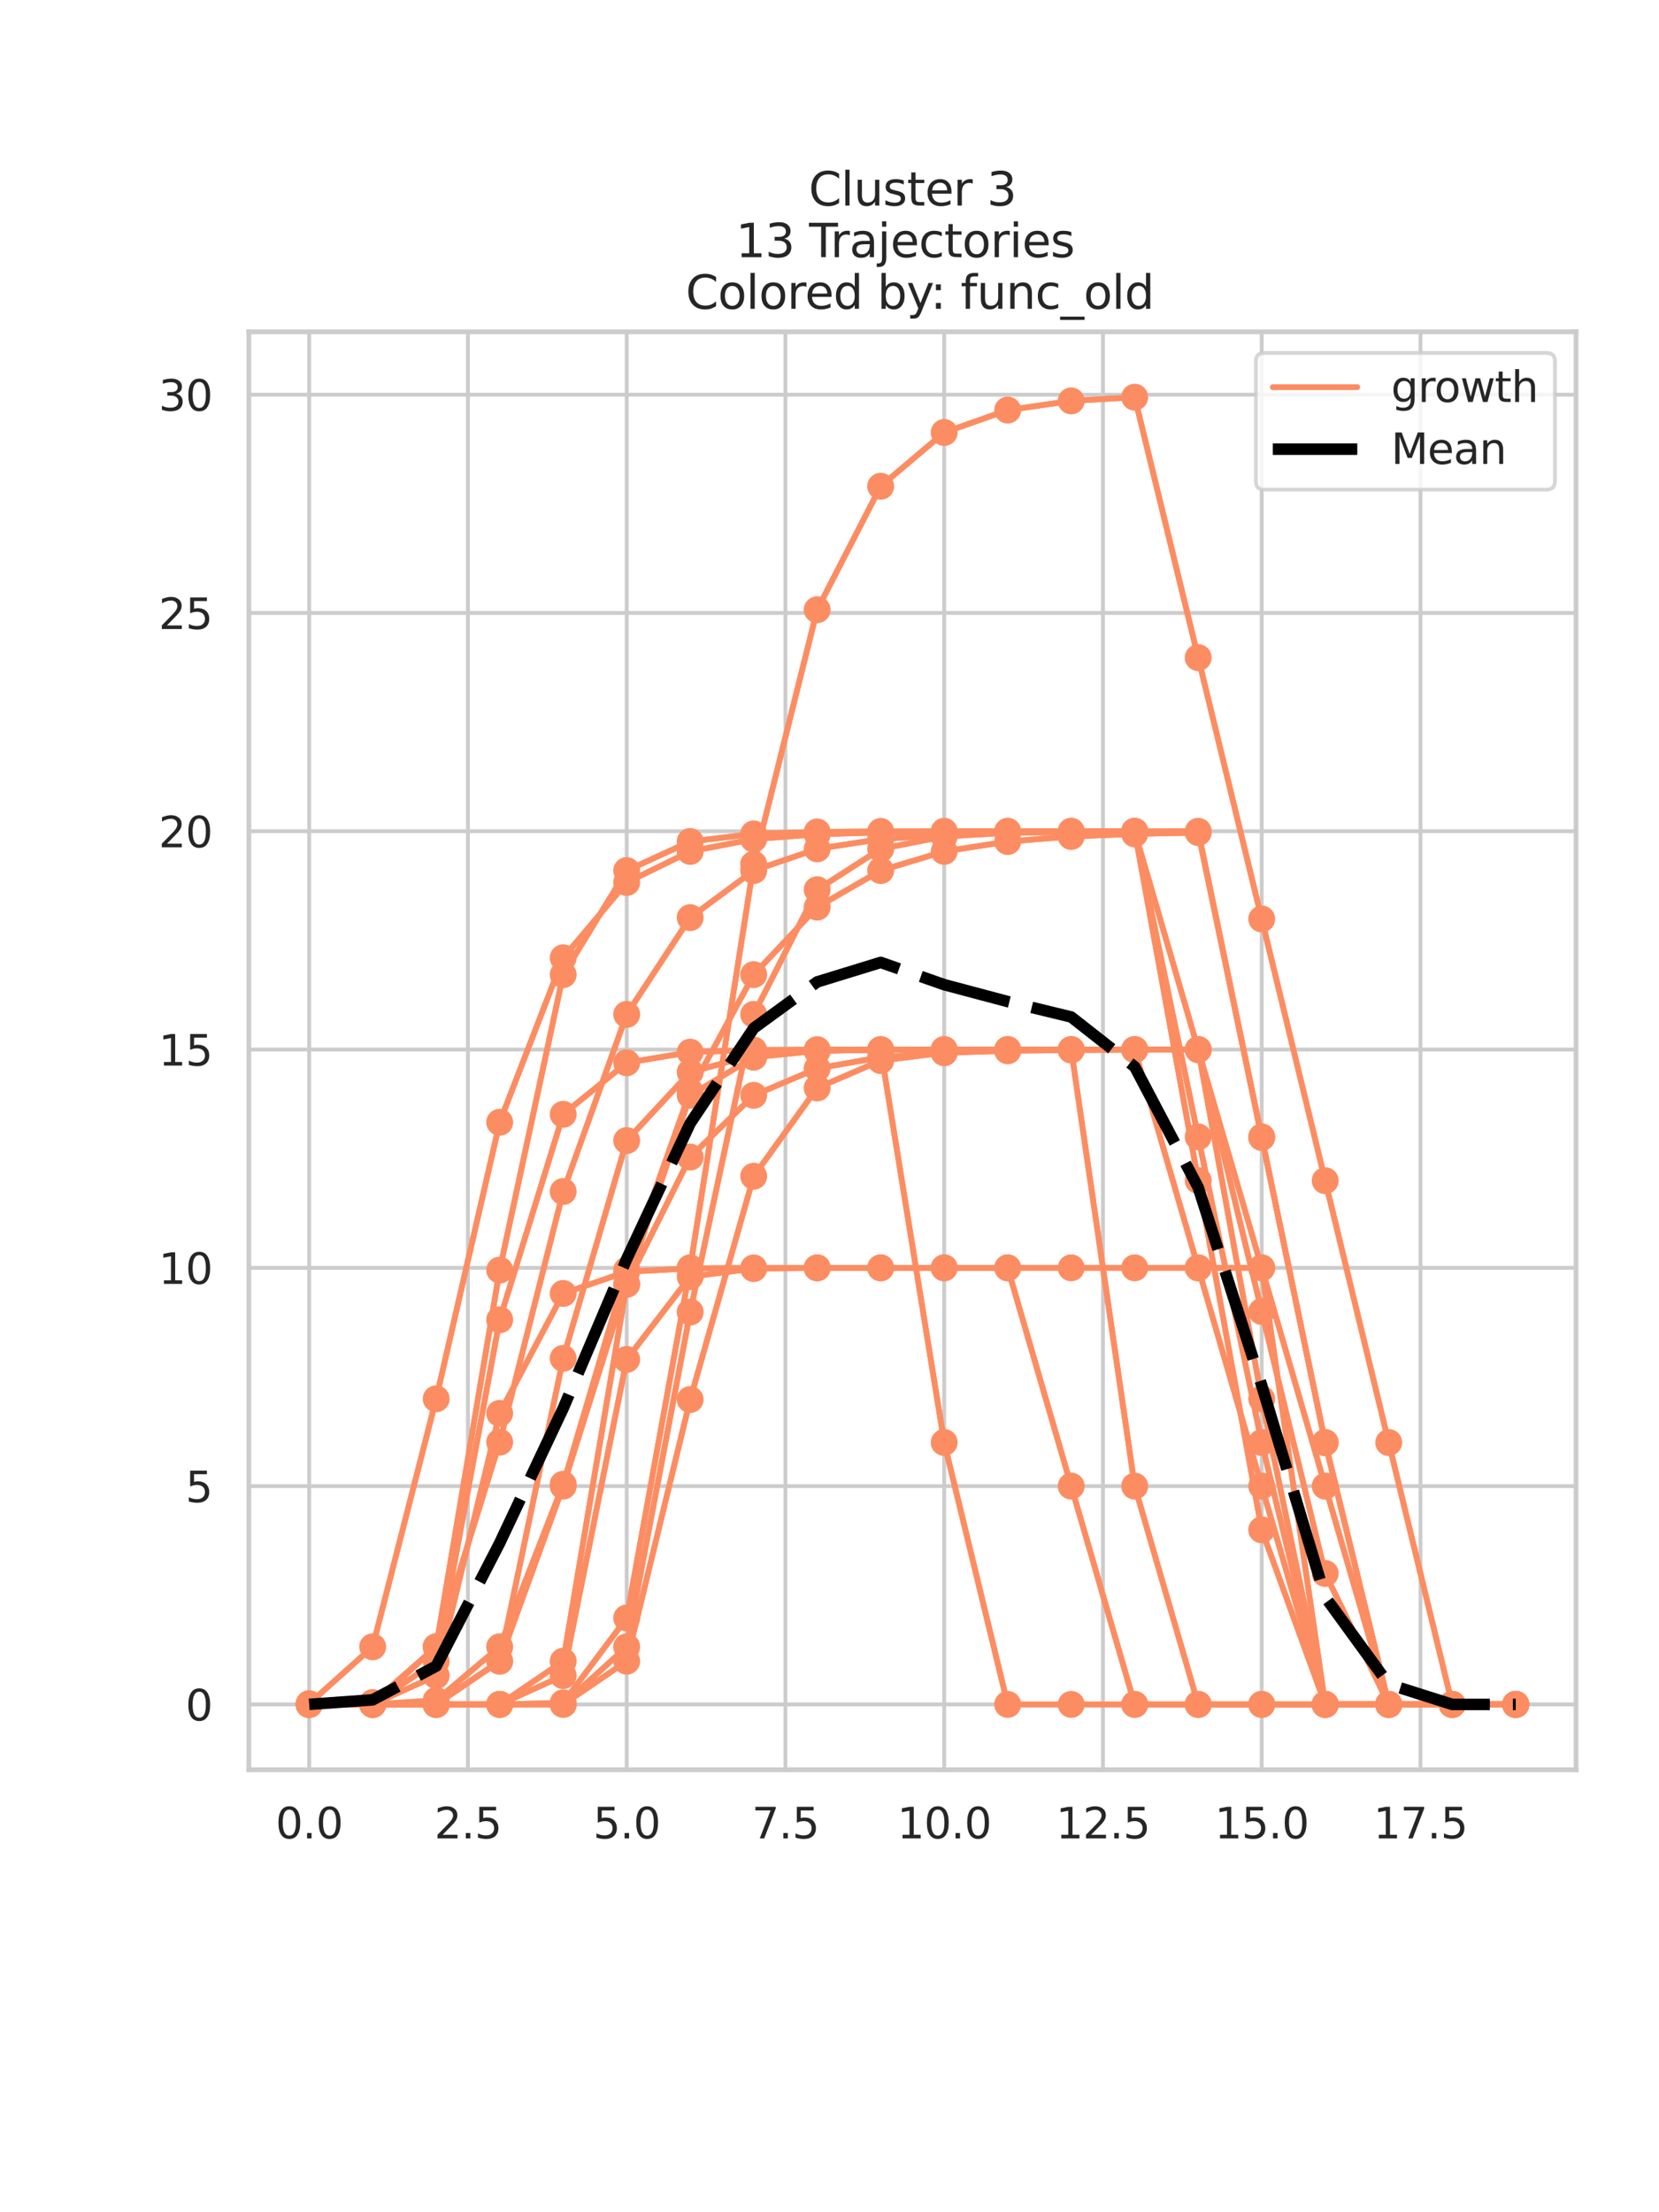 <?xml version="1.0" encoding="utf-8" standalone="no"?>
<!DOCTYPE svg PUBLIC "-//W3C//DTD SVG 1.1//EN"
  "http://www.w3.org/Graphics/SVG/1.1/DTD/svg11.dtd">
<svg xmlns:xlink="http://www.w3.org/1999/xlink" width="432pt" height="576pt" viewBox="0 0 432 576" xmlns="http://www.w3.org/2000/svg" version="1.1">
 <defs>
  <style type="text/css">*{stroke-linejoin: round; stroke-linecap: butt}</style>
 </defs>
 <g id="figure_1">
  <g id="patch_1">
   <path d="M 0 576 
L 432 576 
L 432 0 
L 0 0 
z
" style="fill: #ffffff"/>
  </g>
  <g id="axes_1">
   <g id="patch_2">
    <path d="M 64.8 460.8 
L 410.4 460.8 
L 410.4 86.4 
L 64.8 86.4 
z
" style="fill: #ffffff"/>
   </g>
   <g id="matplotlib.axis_1">
    <g id="xtick_1">
     <g id="line2d_1">
      <path d="M 80.509 460.8 
L 80.509 86.4 
" clip-path="url(#p9374b6062a)" style="fill: none; stroke: #cccccc; stroke-linecap: round"/>
     </g>
     <g id="text_1">
      <!-- 0.0 -->
      <g style="fill: #262626" transform="translate(71.762 478.658) scale(0.11 -0.11)">
       <defs>
        <path id="DejaVuSans-30" d="M 2034 4250 
Q 1547 4250 1301 3770 
Q 1056 3291 1056 2328 
Q 1056 1369 1301 889 
Q 1547 409 2034 409 
Q 2525 409 2770 889 
Q 3016 1369 3016 2328 
Q 3016 3291 2770 3770 
Q 2525 4250 2034 4250 
z
M 2034 4750 
Q 2819 4750 3233 4129 
Q 3647 3509 3647 2328 
Q 3647 1150 3233 529 
Q 2819 -91 2034 -91 
Q 1250 -91 836 529 
Q 422 1150 422 2328 
Q 422 3509 836 4129 
Q 1250 4750 2034 4750 
z
" transform="scale(0.016)"/>
        <path id="DejaVuSans-2e" d="M 684 794 
L 1344 794 
L 1344 0 
L 684 0 
L 684 794 
z
" transform="scale(0.016)"/>
       </defs>
       <use xlink:href="#DejaVuSans-30"/>
       <use xlink:href="#DejaVuSans-2e" transform="translate(63.623 0)"/>
       <use xlink:href="#DejaVuSans-30" transform="translate(95.41 0)"/>
      </g>
     </g>
    </g>
    <g id="xtick_2">
     <g id="line2d_2">
      <path d="M 121.849 460.8 
L 121.849 86.4 
" clip-path="url(#p9374b6062a)" style="fill: none; stroke: #cccccc; stroke-linecap: round"/>
     </g>
     <g id="text_2">
      <!-- 2.5 -->
      <g style="fill: #262626" transform="translate(113.102 478.658) scale(0.11 -0.11)">
       <defs>
        <path id="DejaVuSans-32" d="M 1228 531 
L 3431 531 
L 3431 0 
L 469 0 
L 469 531 
Q 828 903 1448 1529 
Q 2069 2156 2228 2338 
Q 2531 2678 2651 2914 
Q 2772 3150 2772 3378 
Q 2772 3750 2511 3984 
Q 2250 4219 1831 4219 
Q 1534 4219 1204 4116 
Q 875 4013 500 3803 
L 500 4441 
Q 881 4594 1212 4672 
Q 1544 4750 1819 4750 
Q 2544 4750 2975 4387 
Q 3406 4025 3406 3419 
Q 3406 3131 3298 2873 
Q 3191 2616 2906 2266 
Q 2828 2175 2409 1742 
Q 1991 1309 1228 531 
z
" transform="scale(0.016)"/>
        <path id="DejaVuSans-35" d="M 691 4666 
L 3169 4666 
L 3169 4134 
L 1269 4134 
L 1269 2991 
Q 1406 3038 1543 3061 
Q 1681 3084 1819 3084 
Q 2600 3084 3056 2656 
Q 3513 2228 3513 1497 
Q 3513 744 3044 326 
Q 2575 -91 1722 -91 
Q 1428 -91 1123 -41 
Q 819 9 494 109 
L 494 744 
Q 775 591 1075 516 
Q 1375 441 1709 441 
Q 2250 441 2565 725 
Q 2881 1009 2881 1497 
Q 2881 1984 2565 2268 
Q 2250 2553 1709 2553 
Q 1456 2553 1204 2497 
Q 953 2441 691 2322 
L 691 4666 
z
" transform="scale(0.016)"/>
       </defs>
       <use xlink:href="#DejaVuSans-32"/>
       <use xlink:href="#DejaVuSans-2e" transform="translate(63.623 0)"/>
       <use xlink:href="#DejaVuSans-35" transform="translate(95.41 0)"/>
      </g>
     </g>
    </g>
    <g id="xtick_3">
     <g id="line2d_3">
      <path d="M 163.189 460.8 
L 163.189 86.4 
" clip-path="url(#p9374b6062a)" style="fill: none; stroke: #cccccc; stroke-linecap: round"/>
     </g>
     <g id="text_3">
      <!-- 5.0 -->
      <g style="fill: #262626" transform="translate(154.442 478.658) scale(0.11 -0.11)">
       <use xlink:href="#DejaVuSans-35"/>
       <use xlink:href="#DejaVuSans-2e" transform="translate(63.623 0)"/>
       <use xlink:href="#DejaVuSans-30" transform="translate(95.41 0)"/>
      </g>
     </g>
    </g>
    <g id="xtick_4">
     <g id="line2d_4">
      <path d="M 204.528 460.8 
L 204.528 86.4 
" clip-path="url(#p9374b6062a)" style="fill: none; stroke: #cccccc; stroke-linecap: round"/>
     </g>
     <g id="text_4">
      <!-- 7.5 -->
      <g style="fill: #262626" transform="translate(195.782 478.658) scale(0.11 -0.11)">
       <defs>
        <path id="DejaVuSans-37" d="M 525 4666 
L 3525 4666 
L 3525 4397 
L 1831 0 
L 1172 0 
L 2766 4134 
L 525 4134 
L 525 4666 
z
" transform="scale(0.016)"/>
       </defs>
       <use xlink:href="#DejaVuSans-37"/>
       <use xlink:href="#DejaVuSans-2e" transform="translate(63.623 0)"/>
       <use xlink:href="#DejaVuSans-35" transform="translate(95.41 0)"/>
      </g>
     </g>
    </g>
    <g id="xtick_5">
     <g id="line2d_5">
      <path d="M 245.868 460.8 
L 245.868 86.4 
" clip-path="url(#p9374b6062a)" style="fill: none; stroke: #cccccc; stroke-linecap: round"/>
     </g>
     <g id="text_5">
      <!-- 10.0 -->
      <g style="fill: #262626" transform="translate(233.622 478.658) scale(0.11 -0.11)">
       <defs>
        <path id="DejaVuSans-31" d="M 794 531 
L 1825 531 
L 1825 4091 
L 703 3866 
L 703 4441 
L 1819 4666 
L 2450 4666 
L 2450 531 
L 3481 531 
L 3481 0 
L 794 0 
L 794 531 
z
" transform="scale(0.016)"/>
       </defs>
       <use xlink:href="#DejaVuSans-31"/>
       <use xlink:href="#DejaVuSans-30" transform="translate(63.623 0)"/>
       <use xlink:href="#DejaVuSans-2e" transform="translate(127.246 0)"/>
       <use xlink:href="#DejaVuSans-30" transform="translate(159.033 0)"/>
      </g>
     </g>
    </g>
    <g id="xtick_6">
     <g id="line2d_6">
      <path d="M 287.208 460.8 
L 287.208 86.4 
" clip-path="url(#p9374b6062a)" style="fill: none; stroke: #cccccc; stroke-linecap: round"/>
     </g>
     <g id="text_6">
      <!-- 12.5 -->
      <g style="fill: #262626" transform="translate(274.962 478.658) scale(0.11 -0.11)">
       <use xlink:href="#DejaVuSans-31"/>
       <use xlink:href="#DejaVuSans-32" transform="translate(63.623 0)"/>
       <use xlink:href="#DejaVuSans-2e" transform="translate(127.246 0)"/>
       <use xlink:href="#DejaVuSans-35" transform="translate(159.033 0)"/>
      </g>
     </g>
    </g>
    <g id="xtick_7">
     <g id="line2d_7">
      <path d="M 328.547 460.8 
L 328.547 86.4 
" clip-path="url(#p9374b6062a)" style="fill: none; stroke: #cccccc; stroke-linecap: round"/>
     </g>
     <g id="text_7">
      <!-- 15.0 -->
      <g style="fill: #262626" transform="translate(316.301 478.658) scale(0.11 -0.11)">
       <use xlink:href="#DejaVuSans-31"/>
       <use xlink:href="#DejaVuSans-35" transform="translate(63.623 0)"/>
       <use xlink:href="#DejaVuSans-2e" transform="translate(127.246 0)"/>
       <use xlink:href="#DejaVuSans-30" transform="translate(159.033 0)"/>
      </g>
     </g>
    </g>
    <g id="xtick_8">
     <g id="line2d_8">
      <path d="M 369.887 460.8 
L 369.887 86.4 
" clip-path="url(#p9374b6062a)" style="fill: none; stroke: #cccccc; stroke-linecap: round"/>
     </g>
     <g id="text_8">
      <!-- 17.5 -->
      <g style="fill: #262626" transform="translate(357.641 478.658) scale(0.11 -0.11)">
       <use xlink:href="#DejaVuSans-31"/>
       <use xlink:href="#DejaVuSans-37" transform="translate(63.623 0)"/>
       <use xlink:href="#DejaVuSans-2e" transform="translate(127.246 0)"/>
       <use xlink:href="#DejaVuSans-35" transform="translate(159.033 0)"/>
      </g>
     </g>
    </g>
   </g>
   <g id="matplotlib.axis_2">
    <g id="ytick_1">
     <g id="line2d_9">
      <path d="M 64.8 443.782 
L 410.4 443.782 
" clip-path="url(#p9374b6062a)" style="fill: none; stroke: #cccccc; stroke-linecap: round"/>
     </g>
     <g id="text_9">
      <!-- 0 -->
      <g style="fill: #262626" transform="translate(48.301 447.961) scale(0.11 -0.11)">
       <use xlink:href="#DejaVuSans-30"/>
      </g>
     </g>
    </g>
    <g id="ytick_2">
     <g id="line2d_10">
      <path d="M 64.8 386.945 
L 410.4 386.945 
" clip-path="url(#p9374b6062a)" style="fill: none; stroke: #cccccc; stroke-linecap: round"/>
     </g>
     <g id="text_10">
      <!-- 5 -->
      <g style="fill: #262626" transform="translate(48.301 391.124) scale(0.11 -0.11)">
       <use xlink:href="#DejaVuSans-35"/>
      </g>
     </g>
    </g>
    <g id="ytick_3">
     <g id="line2d_11">
      <path d="M 64.8 330.108 
L 410.4 330.108 
" clip-path="url(#p9374b6062a)" style="fill: none; stroke: #cccccc; stroke-linecap: round"/>
     </g>
     <g id="text_11">
      <!-- 10 -->
      <g style="fill: #262626" transform="translate(41.303 334.287) scale(0.11 -0.11)">
       <use xlink:href="#DejaVuSans-31"/>
       <use xlink:href="#DejaVuSans-30" transform="translate(63.623 0)"/>
      </g>
     </g>
    </g>
    <g id="ytick_4">
     <g id="line2d_12">
      <path d="M 64.8 273.271 
L 410.4 273.271 
" clip-path="url(#p9374b6062a)" style="fill: none; stroke: #cccccc; stroke-linecap: round"/>
     </g>
     <g id="text_12">
      <!-- 15 -->
      <g style="fill: #262626" transform="translate(41.303 277.45) scale(0.11 -0.11)">
       <use xlink:href="#DejaVuSans-31"/>
       <use xlink:href="#DejaVuSans-35" transform="translate(63.623 0)"/>
      </g>
     </g>
    </g>
    <g id="ytick_5">
     <g id="line2d_13">
      <path d="M 64.8 216.434 
L 410.4 216.434 
" clip-path="url(#p9374b6062a)" style="fill: none; stroke: #cccccc; stroke-linecap: round"/>
     </g>
     <g id="text_13">
      <!-- 20 -->
      <g style="fill: #262626" transform="translate(41.303 220.613) scale(0.11 -0.11)">
       <use xlink:href="#DejaVuSans-32"/>
       <use xlink:href="#DejaVuSans-30" transform="translate(63.623 0)"/>
      </g>
     </g>
    </g>
    <g id="ytick_6">
     <g id="line2d_14">
      <path d="M 64.8 159.597 
L 410.4 159.597 
" clip-path="url(#p9374b6062a)" style="fill: none; stroke: #cccccc; stroke-linecap: round"/>
     </g>
     <g id="text_14">
      <!-- 25 -->
      <g style="fill: #262626" transform="translate(41.303 163.776) scale(0.11 -0.11)">
       <use xlink:href="#DejaVuSans-32"/>
       <use xlink:href="#DejaVuSans-35" transform="translate(63.623 0)"/>
      </g>
     </g>
    </g>
    <g id="ytick_7">
     <g id="line2d_15">
      <path d="M 64.8 102.76 
L 410.4 102.76 
" clip-path="url(#p9374b6062a)" style="fill: none; stroke: #cccccc; stroke-linecap: round"/>
     </g>
     <g id="text_15">
      <!-- 30 -->
      <g style="fill: #262626" transform="translate(41.303 106.939) scale(0.11 -0.11)">
       <defs>
        <path id="DejaVuSans-33" d="M 2597 2516 
Q 3050 2419 3304 2112 
Q 3559 1806 3559 1356 
Q 3559 666 3084 287 
Q 2609 -91 1734 -91 
Q 1441 -91 1130 -33 
Q 819 25 488 141 
L 488 750 
Q 750 597 1062 519 
Q 1375 441 1716 441 
Q 2309 441 2620 675 
Q 2931 909 2931 1356 
Q 2931 1769 2642 2001 
Q 2353 2234 1838 2234 
L 1294 2234 
L 1294 2753 
L 1863 2753 
Q 2328 2753 2575 2939 
Q 2822 3125 2822 3475 
Q 2822 3834 2567 4026 
Q 2313 4219 1838 4219 
Q 1578 4219 1281 4162 
Q 984 4106 628 3988 
L 628 4550 
Q 988 4650 1302 4700 
Q 1616 4750 1894 4750 
Q 2613 4750 3031 4423 
Q 3450 4097 3450 3541 
Q 3450 3153 3228 2886 
Q 3006 2619 2597 2516 
z
" transform="scale(0.016)"/>
       </defs>
       <use xlink:href="#DejaVuSans-33"/>
       <use xlink:href="#DejaVuSans-30" transform="translate(63.623 0)"/>
      </g>
     </g>
    </g>
   </g>
   <g id="line2d_16">
    <path d="M 80.509 443.782 
L 97.045 443.294 
L 113.581 428.78 
L 130.117 375.486 
L 146.653 310.241 
L 163.189 264.12 
L 179.724 238.92 
L 196.26 226.672 
L 212.796 221.022 
L 229.332 218.475 
L 245.868 217.339 
L 262.404 216.835 
L 278.94 216.611 
L 295.476 216.512 
L 312.011 273.305 
L 328.547 330.123 
L 345.083 386.952 
L 361.619 443.782 
L 378.155 443.782 
L 394.691 443.782 
" clip-path="url(#p9374b6062a)" style="fill: none; stroke: #fc8d62; stroke-width: 1.5; stroke-linecap: round"/>
   </g>
   <g id="line2d_17">
    <path d="M 80.509 443.782 
L 97.045 443.294 
L 113.581 428.78 
L 130.117 375.486 
L 146.653 310.241 
L 163.189 264.12 
L 179.724 238.92 
L 196.26 226.672 
L 212.796 221.022 
L 229.332 218.475 
L 245.868 217.339 
L 262.404 216.835 
L 278.94 216.611 
L 295.476 216.512 
L 312.011 273.305 
L 328.547 330.123 
L 345.083 386.952 
L 361.619 443.782 
L 378.155 443.782 
L 394.691 443.782 
" clip-path="url(#p9374b6062a)" style="fill: none; stroke: #fc8d62; stroke-width: 1.5; stroke-linecap: round"/>
    <defs>
     <path id="m21403c3165" d="M 0 3 
C 0.796 3 1.559 2.684 2.121 2.121 
C 2.684 1.559 3 0.796 3 0 
C 3 -0.796 2.684 -1.559 2.121 -2.121 
C 1.559 -2.684 0.796 -3 0 -3 
C -0.796 -3 -1.559 -2.684 -2.121 -2.121 
C -2.684 -1.559 -3 -0.796 -3 0 
C -3 0.796 -2.684 1.559 -2.121 2.121 
C -1.559 2.684 -0.796 3 0 3 
z
" style="stroke: #fc8d62"/>
    </defs>
    <g clip-path="url(#p9374b6062a)">
     <use xlink:href="#m21403c3165" x="80.509" y="443.782" style="fill: #fc8d62; stroke: #fc8d62"/>
     <use xlink:href="#m21403c3165" x="97.045" y="443.294" style="fill: #fc8d62; stroke: #fc8d62"/>
     <use xlink:href="#m21403c3165" x="113.581" y="428.78" style="fill: #fc8d62; stroke: #fc8d62"/>
     <use xlink:href="#m21403c3165" x="130.117" y="375.486" style="fill: #fc8d62; stroke: #fc8d62"/>
     <use xlink:href="#m21403c3165" x="146.653" y="310.241" style="fill: #fc8d62; stroke: #fc8d62"/>
     <use xlink:href="#m21403c3165" x="163.189" y="264.12" style="fill: #fc8d62; stroke: #fc8d62"/>
     <use xlink:href="#m21403c3165" x="179.724" y="238.92" style="fill: #fc8d62; stroke: #fc8d62"/>
     <use xlink:href="#m21403c3165" x="196.26" y="226.672" style="fill: #fc8d62; stroke: #fc8d62"/>
     <use xlink:href="#m21403c3165" x="212.796" y="221.022" style="fill: #fc8d62; stroke: #fc8d62"/>
     <use xlink:href="#m21403c3165" x="229.332" y="218.475" style="fill: #fc8d62; stroke: #fc8d62"/>
     <use xlink:href="#m21403c3165" x="245.868" y="217.339" style="fill: #fc8d62; stroke: #fc8d62"/>
     <use xlink:href="#m21403c3165" x="262.404" y="216.835" style="fill: #fc8d62; stroke: #fc8d62"/>
     <use xlink:href="#m21403c3165" x="278.94" y="216.611" style="fill: #fc8d62; stroke: #fc8d62"/>
     <use xlink:href="#m21403c3165" x="295.476" y="216.512" style="fill: #fc8d62; stroke: #fc8d62"/>
     <use xlink:href="#m21403c3165" x="312.011" y="273.305" style="fill: #fc8d62; stroke: #fc8d62"/>
     <use xlink:href="#m21403c3165" x="328.547" y="330.123" style="fill: #fc8d62; stroke: #fc8d62"/>
     <use xlink:href="#m21403c3165" x="345.083" y="386.952" style="fill: #fc8d62; stroke: #fc8d62"/>
     <use xlink:href="#m21403c3165" x="361.619" y="443.782" style="fill: #fc8d62; stroke: #fc8d62"/>
     <use xlink:href="#m21403c3165" x="378.155" y="443.782" style="fill: #fc8d62; stroke: #fc8d62"/>
     <use xlink:href="#m21403c3165" x="394.691" y="443.782" style="fill: #fc8d62; stroke: #fc8d62"/>
    </g>
   </g>
   <g id="line2d_18">
    <path d="M 80.509 443.782 
L 97.045 443.782 
L 113.581 443.78 
L 130.117 432.53 
L 146.653 353.673 
L 163.189 296.969 
L 179.724 279.154 
L 196.26 274.67 
L 212.796 273.6 
L 229.332 273.348 
L 245.868 273.289 
L 262.404 273.275 
L 278.94 273.272 
L 295.476 386.945 
L 312.011 443.782 
L 328.547 443.782 
L 345.083 443.782 
L 361.619 443.782 
L 378.155 443.782 
L 394.691 443.782 
" clip-path="url(#p9374b6062a)" style="fill: none; stroke: #fc8d62; stroke-width: 1.5; stroke-linecap: round"/>
   </g>
   <g id="line2d_19">
    <path d="M 80.509 443.782 
L 97.045 443.782 
L 113.581 443.78 
L 130.117 432.53 
L 146.653 353.673 
L 163.189 296.969 
L 179.724 279.154 
L 196.26 274.67 
L 212.796 273.6 
L 229.332 273.348 
L 245.868 273.289 
L 262.404 273.275 
L 278.94 273.272 
L 295.476 386.945 
L 312.011 443.782 
L 328.547 443.782 
L 345.083 443.782 
L 361.619 443.782 
L 378.155 443.782 
L 394.691 443.782 
" clip-path="url(#p9374b6062a)" style="fill: none; stroke: #fc8d62; stroke-width: 1.5; stroke-linecap: round"/>
    <g clip-path="url(#p9374b6062a)">
     <use xlink:href="#m21403c3165" x="80.509" y="443.782" style="fill: #fc8d62; stroke: #fc8d62"/>
     <use xlink:href="#m21403c3165" x="97.045" y="443.782" style="fill: #fc8d62; stroke: #fc8d62"/>
     <use xlink:href="#m21403c3165" x="113.581" y="443.78" style="fill: #fc8d62; stroke: #fc8d62"/>
     <use xlink:href="#m21403c3165" x="130.117" y="432.53" style="fill: #fc8d62; stroke: #fc8d62"/>
     <use xlink:href="#m21403c3165" x="146.653" y="353.673" style="fill: #fc8d62; stroke: #fc8d62"/>
     <use xlink:href="#m21403c3165" x="163.189" y="296.969" style="fill: #fc8d62; stroke: #fc8d62"/>
     <use xlink:href="#m21403c3165" x="179.724" y="279.154" style="fill: #fc8d62; stroke: #fc8d62"/>
     <use xlink:href="#m21403c3165" x="196.26" y="274.67" style="fill: #fc8d62; stroke: #fc8d62"/>
     <use xlink:href="#m21403c3165" x="212.796" y="273.6" style="fill: #fc8d62; stroke: #fc8d62"/>
     <use xlink:href="#m21403c3165" x="229.332" y="273.348" style="fill: #fc8d62; stroke: #fc8d62"/>
     <use xlink:href="#m21403c3165" x="245.868" y="273.289" style="fill: #fc8d62; stroke: #fc8d62"/>
     <use xlink:href="#m21403c3165" x="262.404" y="273.275" style="fill: #fc8d62; stroke: #fc8d62"/>
     <use xlink:href="#m21403c3165" x="278.94" y="273.272" style="fill: #fc8d62; stroke: #fc8d62"/>
     <use xlink:href="#m21403c3165" x="295.476" y="386.945" style="fill: #fc8d62; stroke: #fc8d62"/>
     <use xlink:href="#m21403c3165" x="312.011" y="443.782" style="fill: #fc8d62; stroke: #fc8d62"/>
     <use xlink:href="#m21403c3165" x="328.547" y="443.782" style="fill: #fc8d62; stroke: #fc8d62"/>
     <use xlink:href="#m21403c3165" x="345.083" y="443.782" style="fill: #fc8d62; stroke: #fc8d62"/>
     <use xlink:href="#m21403c3165" x="361.619" y="443.782" style="fill: #fc8d62; stroke: #fc8d62"/>
     <use xlink:href="#m21403c3165" x="378.155" y="443.782" style="fill: #fc8d62; stroke: #fc8d62"/>
     <use xlink:href="#m21403c3165" x="394.691" y="443.782" style="fill: #fc8d62; stroke: #fc8d62"/>
    </g>
   </g>
   <g id="line2d_20">
    <path d="M 80.509 443.782 
L 97.045 443.782 
L 113.581 443.782 
L 130.117 443.782 
L 146.653 432.53 
L 163.189 334.392 
L 179.724 285.193 
L 196.26 275.277 
L 212.796 273.6 
L 229.332 273.325 
L 245.868 273.28 
L 262.404 273.272 
L 278.94 273.271 
L 295.476 273.271 
L 312.011 273.271 
L 328.547 341.475 
L 345.083 409.68 
L 361.619 443.782 
L 378.155 443.782 
L 394.691 443.782 
" clip-path="url(#p9374b6062a)" style="fill: none; stroke: #fc8d62; stroke-width: 1.5; stroke-linecap: round"/>
   </g>
   <g id="line2d_21">
    <path d="M 80.509 443.782 
L 97.045 443.782 
L 113.581 443.782 
L 130.117 443.782 
L 146.653 432.53 
L 163.189 334.392 
L 179.724 285.193 
L 196.26 275.277 
L 212.796 273.6 
L 229.332 273.325 
L 245.868 273.28 
L 262.404 273.272 
L 278.94 273.271 
L 295.476 273.271 
L 312.011 273.271 
L 328.547 341.475 
L 345.083 409.68 
L 361.619 443.782 
L 378.155 443.782 
L 394.691 443.782 
" clip-path="url(#p9374b6062a)" style="fill: none; stroke: #fc8d62; stroke-width: 1.5; stroke-linecap: round"/>
    <g clip-path="url(#p9374b6062a)">
     <use xlink:href="#m21403c3165" x="80.509" y="443.782" style="fill: #fc8d62; stroke: #fc8d62"/>
     <use xlink:href="#m21403c3165" x="97.045" y="443.782" style="fill: #fc8d62; stroke: #fc8d62"/>
     <use xlink:href="#m21403c3165" x="113.581" y="443.782" style="fill: #fc8d62; stroke: #fc8d62"/>
     <use xlink:href="#m21403c3165" x="130.117" y="443.782" style="fill: #fc8d62; stroke: #fc8d62"/>
     <use xlink:href="#m21403c3165" x="146.653" y="432.53" style="fill: #fc8d62; stroke: #fc8d62"/>
     <use xlink:href="#m21403c3165" x="163.189" y="334.392" style="fill: #fc8d62; stroke: #fc8d62"/>
     <use xlink:href="#m21403c3165" x="179.724" y="285.193" style="fill: #fc8d62; stroke: #fc8d62"/>
     <use xlink:href="#m21403c3165" x="196.26" y="275.277" style="fill: #fc8d62; stroke: #fc8d62"/>
     <use xlink:href="#m21403c3165" x="212.796" y="273.6" style="fill: #fc8d62; stroke: #fc8d62"/>
     <use xlink:href="#m21403c3165" x="229.332" y="273.325" style="fill: #fc8d62; stroke: #fc8d62"/>
     <use xlink:href="#m21403c3165" x="245.868" y="273.28" style="fill: #fc8d62; stroke: #fc8d62"/>
     <use xlink:href="#m21403c3165" x="262.404" y="273.272" style="fill: #fc8d62; stroke: #fc8d62"/>
     <use xlink:href="#m21403c3165" x="278.94" y="273.271" style="fill: #fc8d62; stroke: #fc8d62"/>
     <use xlink:href="#m21403c3165" x="295.476" y="273.271" style="fill: #fc8d62; stroke: #fc8d62"/>
     <use xlink:href="#m21403c3165" x="312.011" y="273.271" style="fill: #fc8d62; stroke: #fc8d62"/>
     <use xlink:href="#m21403c3165" x="328.547" y="341.475" style="fill: #fc8d62; stroke: #fc8d62"/>
     <use xlink:href="#m21403c3165" x="345.083" y="409.68" style="fill: #fc8d62; stroke: #fc8d62"/>
     <use xlink:href="#m21403c3165" x="361.619" y="443.782" style="fill: #fc8d62; stroke: #fc8d62"/>
     <use xlink:href="#m21403c3165" x="378.155" y="443.782" style="fill: #fc8d62; stroke: #fc8d62"/>
     <use xlink:href="#m21403c3165" x="394.691" y="443.782" style="fill: #fc8d62; stroke: #fc8d62"/>
    </g>
   </g>
   <g id="line2d_22">
    <path d="M 80.509 443.782 
L 97.045 443.782 
L 113.581 432.53 
L 130.117 343.626 
L 146.653 290.136 
L 163.189 276.712 
L 179.724 273.95 
L 196.26 273.404 
L 212.796 273.297 
L 229.332 273.276 
L 245.868 375.578 
L 262.404 443.782 
L 278.94 443.782 
L 295.476 443.782 
L 312.011 443.782 
L 328.547 443.782 
L 345.083 443.782 
L 361.619 443.782 
L 378.155 443.782 
L 394.691 443.782 
" clip-path="url(#p9374b6062a)" style="fill: none; stroke: #fc8d62; stroke-width: 1.5; stroke-linecap: round"/>
   </g>
   <g id="line2d_23">
    <path d="M 80.509 443.782 
L 97.045 443.782 
L 113.581 432.53 
L 130.117 343.626 
L 146.653 290.136 
L 163.189 276.712 
L 179.724 273.95 
L 196.26 273.404 
L 212.796 273.297 
L 229.332 273.276 
L 245.868 375.578 
L 262.404 443.782 
L 278.94 443.782 
L 295.476 443.782 
L 312.011 443.782 
L 328.547 443.782 
L 345.083 443.782 
L 361.619 443.782 
L 378.155 443.782 
L 394.691 443.782 
" clip-path="url(#p9374b6062a)" style="fill: none; stroke: #fc8d62; stroke-width: 1.5; stroke-linecap: round"/>
    <g clip-path="url(#p9374b6062a)">
     <use xlink:href="#m21403c3165" x="80.509" y="443.782" style="fill: #fc8d62; stroke: #fc8d62"/>
     <use xlink:href="#m21403c3165" x="97.045" y="443.782" style="fill: #fc8d62; stroke: #fc8d62"/>
     <use xlink:href="#m21403c3165" x="113.581" y="432.53" style="fill: #fc8d62; stroke: #fc8d62"/>
     <use xlink:href="#m21403c3165" x="130.117" y="343.626" style="fill: #fc8d62; stroke: #fc8d62"/>
     <use xlink:href="#m21403c3165" x="146.653" y="290.136" style="fill: #fc8d62; stroke: #fc8d62"/>
     <use xlink:href="#m21403c3165" x="163.189" y="276.712" style="fill: #fc8d62; stroke: #fc8d62"/>
     <use xlink:href="#m21403c3165" x="179.724" y="273.95" style="fill: #fc8d62; stroke: #fc8d62"/>
     <use xlink:href="#m21403c3165" x="196.26" y="273.404" style="fill: #fc8d62; stroke: #fc8d62"/>
     <use xlink:href="#m21403c3165" x="212.796" y="273.297" style="fill: #fc8d62; stroke: #fc8d62"/>
     <use xlink:href="#m21403c3165" x="229.332" y="273.276" style="fill: #fc8d62; stroke: #fc8d62"/>
     <use xlink:href="#m21403c3165" x="245.868" y="375.578" style="fill: #fc8d62; stroke: #fc8d62"/>
     <use xlink:href="#m21403c3165" x="262.404" y="443.782" style="fill: #fc8d62; stroke: #fc8d62"/>
     <use xlink:href="#m21403c3165" x="278.94" y="443.782" style="fill: #fc8d62; stroke: #fc8d62"/>
     <use xlink:href="#m21403c3165" x="295.476" y="443.782" style="fill: #fc8d62; stroke: #fc8d62"/>
     <use xlink:href="#m21403c3165" x="312.011" y="443.782" style="fill: #fc8d62; stroke: #fc8d62"/>
     <use xlink:href="#m21403c3165" x="328.547" y="443.782" style="fill: #fc8d62; stroke: #fc8d62"/>
     <use xlink:href="#m21403c3165" x="345.083" y="443.782" style="fill: #fc8d62; stroke: #fc8d62"/>
     <use xlink:href="#m21403c3165" x="361.619" y="443.782" style="fill: #fc8d62; stroke: #fc8d62"/>
     <use xlink:href="#m21403c3165" x="378.155" y="443.782" style="fill: #fc8d62; stroke: #fc8d62"/>
     <use xlink:href="#m21403c3165" x="394.691" y="443.782" style="fill: #fc8d62; stroke: #fc8d62"/>
    </g>
   </g>
   <g id="line2d_24">
    <path d="M 80.509 443.582 
L 97.045 428.78 
L 113.581 364.208 
L 130.117 292.212 
L 146.653 249.385 
L 163.189 229.774 
L 179.724 221.682 
L 196.26 218.475 
L 212.796 217.224 
L 229.332 216.739 
L 245.868 216.552 
L 262.404 216.479 
L 278.94 216.451 
L 295.476 216.441 
L 312.011 296.008 
L 328.547 375.578 
L 345.083 443.782 
L 361.619 443.782 
L 378.155 443.782 
L 394.691 443.782 
" clip-path="url(#p9374b6062a)" style="fill: none; stroke: #fc8d62; stroke-width: 1.5; stroke-linecap: round"/>
   </g>
   <g id="line2d_25">
    <path d="M 80.509 443.582 
L 97.045 428.78 
L 113.581 364.208 
L 130.117 292.212 
L 146.653 249.385 
L 163.189 229.774 
L 179.724 221.682 
L 196.26 218.475 
L 212.796 217.224 
L 229.332 216.739 
L 245.868 216.552 
L 262.404 216.479 
L 278.94 216.451 
L 295.476 216.441 
L 312.011 296.008 
L 328.547 375.578 
L 345.083 443.782 
L 361.619 443.782 
L 378.155 443.782 
L 394.691 443.782 
" clip-path="url(#p9374b6062a)" style="fill: none; stroke: #fc8d62; stroke-width: 1.5; stroke-linecap: round"/>
    <g clip-path="url(#p9374b6062a)">
     <use xlink:href="#m21403c3165" x="80.509" y="443.582" style="fill: #fc8d62; stroke: #fc8d62"/>
     <use xlink:href="#m21403c3165" x="97.045" y="428.78" style="fill: #fc8d62; stroke: #fc8d62"/>
     <use xlink:href="#m21403c3165" x="113.581" y="364.208" style="fill: #fc8d62; stroke: #fc8d62"/>
     <use xlink:href="#m21403c3165" x="130.117" y="292.212" style="fill: #fc8d62; stroke: #fc8d62"/>
     <use xlink:href="#m21403c3165" x="146.653" y="249.385" style="fill: #fc8d62; stroke: #fc8d62"/>
     <use xlink:href="#m21403c3165" x="163.189" y="229.774" style="fill: #fc8d62; stroke: #fc8d62"/>
     <use xlink:href="#m21403c3165" x="179.724" y="221.682" style="fill: #fc8d62; stroke: #fc8d62"/>
     <use xlink:href="#m21403c3165" x="196.26" y="218.475" style="fill: #fc8d62; stroke: #fc8d62"/>
     <use xlink:href="#m21403c3165" x="212.796" y="217.224" style="fill: #fc8d62; stroke: #fc8d62"/>
     <use xlink:href="#m21403c3165" x="229.332" y="216.739" style="fill: #fc8d62; stroke: #fc8d62"/>
     <use xlink:href="#m21403c3165" x="245.868" y="216.552" style="fill: #fc8d62; stroke: #fc8d62"/>
     <use xlink:href="#m21403c3165" x="262.404" y="216.479" style="fill: #fc8d62; stroke: #fc8d62"/>
     <use xlink:href="#m21403c3165" x="278.94" y="216.451" style="fill: #fc8d62; stroke: #fc8d62"/>
     <use xlink:href="#m21403c3165" x="295.476" y="216.441" style="fill: #fc8d62; stroke: #fc8d62"/>
     <use xlink:href="#m21403c3165" x="312.011" y="296.008" style="fill: #fc8d62; stroke: #fc8d62"/>
     <use xlink:href="#m21403c3165" x="328.547" y="375.578" style="fill: #fc8d62; stroke: #fc8d62"/>
     <use xlink:href="#m21403c3165" x="345.083" y="443.782" style="fill: #fc8d62; stroke: #fc8d62"/>
     <use xlink:href="#m21403c3165" x="361.619" y="443.782" style="fill: #fc8d62; stroke: #fc8d62"/>
     <use xlink:href="#m21403c3165" x="378.155" y="443.782" style="fill: #fc8d62; stroke: #fc8d62"/>
     <use xlink:href="#m21403c3165" x="394.691" y="443.782" style="fill: #fc8d62; stroke: #fc8d62"/>
    </g>
   </g>
   <g id="line2d_26">
    <path d="M 80.509 443.782 
L 97.045 443.782 
L 113.581 443.782 
L 130.117 443.782 
L 146.653 443.373 
L 163.189 421.278 
L 179.724 330.09 
L 196.26 225.003 
L 212.796 158.758 
L 229.332 126.604 
L 245.868 112.604 
L 262.404 106.772 
L 278.94 104.387 
L 295.476 103.418 
L 312.011 171.23 
L 328.547 239.276 
L 345.083 307.416 
L 361.619 375.595 
L 378.155 443.782 
L 394.691 443.782 
" clip-path="url(#p9374b6062a)" style="fill: none; stroke: #fc8d62; stroke-width: 1.5; stroke-linecap: round"/>
   </g>
   <g id="line2d_27">
    <path d="M 80.509 443.782 
L 97.045 443.782 
L 113.581 443.782 
L 130.117 443.782 
L 146.653 443.373 
L 163.189 421.278 
L 179.724 330.09 
L 196.26 225.003 
L 212.796 158.758 
L 229.332 126.604 
L 245.868 112.604 
L 262.404 106.772 
L 278.94 104.387 
L 295.476 103.418 
L 312.011 171.23 
L 328.547 239.276 
L 345.083 307.416 
L 361.619 375.595 
L 378.155 443.782 
L 394.691 443.782 
" clip-path="url(#p9374b6062a)" style="fill: none; stroke: #fc8d62; stroke-width: 1.5; stroke-linecap: round"/>
    <g clip-path="url(#p9374b6062a)">
     <use xlink:href="#m21403c3165" x="80.509" y="443.782" style="fill: #fc8d62; stroke: #fc8d62"/>
     <use xlink:href="#m21403c3165" x="97.045" y="443.782" style="fill: #fc8d62; stroke: #fc8d62"/>
     <use xlink:href="#m21403c3165" x="113.581" y="443.782" style="fill: #fc8d62; stroke: #fc8d62"/>
     <use xlink:href="#m21403c3165" x="130.117" y="443.782" style="fill: #fc8d62; stroke: #fc8d62"/>
     <use xlink:href="#m21403c3165" x="146.653" y="443.373" style="fill: #fc8d62; stroke: #fc8d62"/>
     <use xlink:href="#m21403c3165" x="163.189" y="421.278" style="fill: #fc8d62; stroke: #fc8d62"/>
     <use xlink:href="#m21403c3165" x="179.724" y="330.09" style="fill: #fc8d62; stroke: #fc8d62"/>
     <use xlink:href="#m21403c3165" x="196.26" y="225.003" style="fill: #fc8d62; stroke: #fc8d62"/>
     <use xlink:href="#m21403c3165" x="212.796" y="158.758" style="fill: #fc8d62; stroke: #fc8d62"/>
     <use xlink:href="#m21403c3165" x="229.332" y="126.604" style="fill: #fc8d62; stroke: #fc8d62"/>
     <use xlink:href="#m21403c3165" x="245.868" y="112.604" style="fill: #fc8d62; stroke: #fc8d62"/>
     <use xlink:href="#m21403c3165" x="262.404" y="106.772" style="fill: #fc8d62; stroke: #fc8d62"/>
     <use xlink:href="#m21403c3165" x="278.94" y="104.387" style="fill: #fc8d62; stroke: #fc8d62"/>
     <use xlink:href="#m21403c3165" x="295.476" y="103.418" style="fill: #fc8d62; stroke: #fc8d62"/>
     <use xlink:href="#m21403c3165" x="312.011" y="171.23" style="fill: #fc8d62; stroke: #fc8d62"/>
     <use xlink:href="#m21403c3165" x="328.547" y="239.276" style="fill: #fc8d62; stroke: #fc8d62"/>
     <use xlink:href="#m21403c3165" x="345.083" y="307.416" style="fill: #fc8d62; stroke: #fc8d62"/>
     <use xlink:href="#m21403c3165" x="361.619" y="375.595" style="fill: #fc8d62; stroke: #fc8d62"/>
     <use xlink:href="#m21403c3165" x="378.155" y="443.782" style="fill: #fc8d62; stroke: #fc8d62"/>
     <use xlink:href="#m21403c3165" x="394.691" y="443.782" style="fill: #fc8d62; stroke: #fc8d62"/>
    </g>
   </g>
   <g id="line2d_28">
    <path d="M 80.509 443.782 
L 97.045 443.782 
L 113.581 443.782 
L 130.117 443.782 
L 146.653 443.76 
L 163.189 428.78 
L 179.724 341.621 
L 196.26 264.12 
L 212.796 231.65 
L 229.332 221.022 
L 245.868 217.794 
L 262.404 216.835 
L 278.94 216.552 
L 295.476 216.468 
L 312.011 216.444 
L 328.547 296.009 
L 345.083 375.578 
L 361.619 443.782 
L 378.155 443.782 
L 394.691 443.782 
" clip-path="url(#p9374b6062a)" style="fill: none; stroke: #fc8d62; stroke-width: 1.5; stroke-linecap: round"/>
   </g>
   <g id="line2d_29">
    <path d="M 80.509 443.782 
L 97.045 443.782 
L 113.581 443.782 
L 130.117 443.782 
L 146.653 443.76 
L 163.189 428.78 
L 179.724 341.621 
L 196.26 264.12 
L 212.796 231.65 
L 229.332 221.022 
L 245.868 217.794 
L 262.404 216.835 
L 278.94 216.552 
L 295.476 216.468 
L 312.011 216.444 
L 328.547 296.009 
L 345.083 375.578 
L 361.619 443.782 
L 378.155 443.782 
L 394.691 443.782 
" clip-path="url(#p9374b6062a)" style="fill: none; stroke: #fc8d62; stroke-width: 1.5; stroke-linecap: round"/>
    <g clip-path="url(#p9374b6062a)">
     <use xlink:href="#m21403c3165" x="80.509" y="443.782" style="fill: #fc8d62; stroke: #fc8d62"/>
     <use xlink:href="#m21403c3165" x="97.045" y="443.782" style="fill: #fc8d62; stroke: #fc8d62"/>
     <use xlink:href="#m21403c3165" x="113.581" y="443.782" style="fill: #fc8d62; stroke: #fc8d62"/>
     <use xlink:href="#m21403c3165" x="130.117" y="443.782" style="fill: #fc8d62; stroke: #fc8d62"/>
     <use xlink:href="#m21403c3165" x="146.653" y="443.76" style="fill: #fc8d62; stroke: #fc8d62"/>
     <use xlink:href="#m21403c3165" x="163.189" y="428.78" style="fill: #fc8d62; stroke: #fc8d62"/>
     <use xlink:href="#m21403c3165" x="179.724" y="341.621" style="fill: #fc8d62; stroke: #fc8d62"/>
     <use xlink:href="#m21403c3165" x="196.26" y="264.12" style="fill: #fc8d62; stroke: #fc8d62"/>
     <use xlink:href="#m21403c3165" x="212.796" y="231.65" style="fill: #fc8d62; stroke: #fc8d62"/>
     <use xlink:href="#m21403c3165" x="229.332" y="221.022" style="fill: #fc8d62; stroke: #fc8d62"/>
     <use xlink:href="#m21403c3165" x="245.868" y="217.794" style="fill: #fc8d62; stroke: #fc8d62"/>
     <use xlink:href="#m21403c3165" x="262.404" y="216.835" style="fill: #fc8d62; stroke: #fc8d62"/>
     <use xlink:href="#m21403c3165" x="278.94" y="216.552" style="fill: #fc8d62; stroke: #fc8d62"/>
     <use xlink:href="#m21403c3165" x="295.476" y="216.468" style="fill: #fc8d62; stroke: #fc8d62"/>
     <use xlink:href="#m21403c3165" x="312.011" y="216.444" style="fill: #fc8d62; stroke: #fc8d62"/>
     <use xlink:href="#m21403c3165" x="328.547" y="296.009" style="fill: #fc8d62; stroke: #fc8d62"/>
     <use xlink:href="#m21403c3165" x="345.083" y="375.578" style="fill: #fc8d62; stroke: #fc8d62"/>
     <use xlink:href="#m21403c3165" x="361.619" y="443.782" style="fill: #fc8d62; stroke: #fc8d62"/>
     <use xlink:href="#m21403c3165" x="378.155" y="443.782" style="fill: #fc8d62; stroke: #fc8d62"/>
     <use xlink:href="#m21403c3165" x="394.691" y="443.782" style="fill: #fc8d62; stroke: #fc8d62"/>
    </g>
   </g>
   <g id="line2d_30">
    <path d="M 80.509 443.782 
L 97.045 443.782 
L 113.581 443.782 
L 130.117 443.782 
L 146.653 443.771 
L 163.189 432.53 
L 179.724 364.398 
L 196.26 306.259 
L 212.796 283.276 
L 229.332 276.146 
L 245.868 274.084 
L 262.404 273.5 
L 278.94 273.335 
L 295.476 273.289 
L 312.011 330.113 
L 328.547 386.946 
L 345.083 443.782 
L 361.619 443.782 
L 378.155 443.782 
L 394.691 443.782 
" clip-path="url(#p9374b6062a)" style="fill: none; stroke: #fc8d62; stroke-width: 1.5; stroke-linecap: round"/>
   </g>
   <g id="line2d_31">
    <path d="M 80.509 443.782 
L 97.045 443.782 
L 113.581 443.782 
L 130.117 443.782 
L 146.653 443.771 
L 163.189 432.53 
L 179.724 364.398 
L 196.26 306.259 
L 212.796 283.276 
L 229.332 276.146 
L 245.868 274.084 
L 262.404 273.5 
L 278.94 273.335 
L 295.476 273.289 
L 312.011 330.113 
L 328.547 386.946 
L 345.083 443.782 
L 361.619 443.782 
L 378.155 443.782 
L 394.691 443.782 
" clip-path="url(#p9374b6062a)" style="fill: none; stroke: #fc8d62; stroke-width: 1.5; stroke-linecap: round"/>
    <g clip-path="url(#p9374b6062a)">
     <use xlink:href="#m21403c3165" x="80.509" y="443.782" style="fill: #fc8d62; stroke: #fc8d62"/>
     <use xlink:href="#m21403c3165" x="97.045" y="443.782" style="fill: #fc8d62; stroke: #fc8d62"/>
     <use xlink:href="#m21403c3165" x="113.581" y="443.782" style="fill: #fc8d62; stroke: #fc8d62"/>
     <use xlink:href="#m21403c3165" x="130.117" y="443.782" style="fill: #fc8d62; stroke: #fc8d62"/>
     <use xlink:href="#m21403c3165" x="146.653" y="443.771" style="fill: #fc8d62; stroke: #fc8d62"/>
     <use xlink:href="#m21403c3165" x="163.189" y="432.53" style="fill: #fc8d62; stroke: #fc8d62"/>
     <use xlink:href="#m21403c3165" x="179.724" y="364.398" style="fill: #fc8d62; stroke: #fc8d62"/>
     <use xlink:href="#m21403c3165" x="196.26" y="306.259" style="fill: #fc8d62; stroke: #fc8d62"/>
     <use xlink:href="#m21403c3165" x="212.796" y="283.276" style="fill: #fc8d62; stroke: #fc8d62"/>
     <use xlink:href="#m21403c3165" x="229.332" y="276.146" style="fill: #fc8d62; stroke: #fc8d62"/>
     <use xlink:href="#m21403c3165" x="245.868" y="274.084" style="fill: #fc8d62; stroke: #fc8d62"/>
     <use xlink:href="#m21403c3165" x="262.404" y="273.5" style="fill: #fc8d62; stroke: #fc8d62"/>
     <use xlink:href="#m21403c3165" x="278.94" y="273.335" style="fill: #fc8d62; stroke: #fc8d62"/>
     <use xlink:href="#m21403c3165" x="295.476" y="273.289" style="fill: #fc8d62; stroke: #fc8d62"/>
     <use xlink:href="#m21403c3165" x="312.011" y="330.113" style="fill: #fc8d62; stroke: #fc8d62"/>
     <use xlink:href="#m21403c3165" x="328.547" y="386.946" style="fill: #fc8d62; stroke: #fc8d62"/>
     <use xlink:href="#m21403c3165" x="345.083" y="443.782" style="fill: #fc8d62; stroke: #fc8d62"/>
     <use xlink:href="#m21403c3165" x="361.619" y="443.782" style="fill: #fc8d62; stroke: #fc8d62"/>
     <use xlink:href="#m21403c3165" x="378.155" y="443.782" style="fill: #fc8d62; stroke: #fc8d62"/>
     <use xlink:href="#m21403c3165" x="394.691" y="443.782" style="fill: #fc8d62; stroke: #fc8d62"/>
    </g>
   </g>
   <g id="line2d_32">
    <path d="M 80.509 443.782 
L 97.045 443.782 
L 113.581 443.782 
L 130.117 443.782 
L 146.653 436.281 
L 163.189 353.951 
L 179.724 332.402 
L 196.26 330.308 
L 212.796 330.125 
L 229.332 330.109 
L 245.868 330.108 
L 262.404 330.108 
L 278.94 330.108 
L 295.476 330.108 
L 312.011 330.108 
L 328.547 330.108 
L 345.083 443.782 
L 361.619 443.782 
L 378.155 443.782 
L 394.691 443.782 
" clip-path="url(#p9374b6062a)" style="fill: none; stroke: #fc8d62; stroke-width: 1.5; stroke-linecap: round"/>
   </g>
   <g id="line2d_33">
    <path d="M 80.509 443.782 
L 97.045 443.782 
L 113.581 443.782 
L 130.117 443.782 
L 146.653 436.281 
L 163.189 353.951 
L 179.724 332.402 
L 196.26 330.308 
L 212.796 330.125 
L 229.332 330.109 
L 245.868 330.108 
L 262.404 330.108 
L 278.94 330.108 
L 295.476 330.108 
L 312.011 330.108 
L 328.547 330.108 
L 345.083 443.782 
L 361.619 443.782 
L 378.155 443.782 
L 394.691 443.782 
" clip-path="url(#p9374b6062a)" style="fill: none; stroke: #fc8d62; stroke-width: 1.5; stroke-linecap: round"/>
    <g clip-path="url(#p9374b6062a)">
     <use xlink:href="#m21403c3165" x="80.509" y="443.782" style="fill: #fc8d62; stroke: #fc8d62"/>
     <use xlink:href="#m21403c3165" x="97.045" y="443.782" style="fill: #fc8d62; stroke: #fc8d62"/>
     <use xlink:href="#m21403c3165" x="113.581" y="443.782" style="fill: #fc8d62; stroke: #fc8d62"/>
     <use xlink:href="#m21403c3165" x="130.117" y="443.782" style="fill: #fc8d62; stroke: #fc8d62"/>
     <use xlink:href="#m21403c3165" x="146.653" y="436.281" style="fill: #fc8d62; stroke: #fc8d62"/>
     <use xlink:href="#m21403c3165" x="163.189" y="353.951" style="fill: #fc8d62; stroke: #fc8d62"/>
     <use xlink:href="#m21403c3165" x="179.724" y="332.402" style="fill: #fc8d62; stroke: #fc8d62"/>
     <use xlink:href="#m21403c3165" x="196.26" y="330.308" style="fill: #fc8d62; stroke: #fc8d62"/>
     <use xlink:href="#m21403c3165" x="212.796" y="330.125" style="fill: #fc8d62; stroke: #fc8d62"/>
     <use xlink:href="#m21403c3165" x="229.332" y="330.109" style="fill: #fc8d62; stroke: #fc8d62"/>
     <use xlink:href="#m21403c3165" x="245.868" y="330.108" style="fill: #fc8d62; stroke: #fc8d62"/>
     <use xlink:href="#m21403c3165" x="262.404" y="330.108" style="fill: #fc8d62; stroke: #fc8d62"/>
     <use xlink:href="#m21403c3165" x="278.94" y="330.108" style="fill: #fc8d62; stroke: #fc8d62"/>
     <use xlink:href="#m21403c3165" x="295.476" y="330.108" style="fill: #fc8d62; stroke: #fc8d62"/>
     <use xlink:href="#m21403c3165" x="312.011" y="330.108" style="fill: #fc8d62; stroke: #fc8d62"/>
     <use xlink:href="#m21403c3165" x="328.547" y="330.108" style="fill: #fc8d62; stroke: #fc8d62"/>
     <use xlink:href="#m21403c3165" x="345.083" y="443.782" style="fill: #fc8d62; stroke: #fc8d62"/>
     <use xlink:href="#m21403c3165" x="361.619" y="443.782" style="fill: #fc8d62; stroke: #fc8d62"/>
     <use xlink:href="#m21403c3165" x="378.155" y="443.782" style="fill: #fc8d62; stroke: #fc8d62"/>
     <use xlink:href="#m21403c3165" x="394.691" y="443.782" style="fill: #fc8d62; stroke: #fc8d62"/>
    </g>
   </g>
   <g id="line2d_34">
    <path d="M 80.509 443.782 
L 97.045 443.782 
L 113.581 443.577 
L 130.117 432.53 
L 146.653 386.936 
L 163.189 334.392 
L 179.724 301.27 
L 196.26 285.193 
L 212.796 278.193 
L 229.332 275.277 
L 245.868 274.084 
L 262.404 273.6 
L 278.94 273.404 
L 295.476 273.325 
L 312.011 273.292 
L 328.547 364.219 
L 345.083 443.782 
L 361.619 443.782 
L 378.155 443.782 
L 394.691 443.782 
" clip-path="url(#p9374b6062a)" style="fill: none; stroke: #fc8d62; stroke-width: 1.5; stroke-linecap: round"/>
   </g>
   <g id="line2d_35">
    <path d="M 80.509 443.782 
L 97.045 443.782 
L 113.581 443.577 
L 130.117 432.53 
L 146.653 386.936 
L 163.189 334.392 
L 179.724 301.27 
L 196.26 285.193 
L 212.796 278.193 
L 229.332 275.277 
L 245.868 274.084 
L 262.404 273.6 
L 278.94 273.404 
L 295.476 273.325 
L 312.011 273.292 
L 328.547 364.219 
L 345.083 443.782 
L 361.619 443.782 
L 378.155 443.782 
L 394.691 443.782 
" clip-path="url(#p9374b6062a)" style="fill: none; stroke: #fc8d62; stroke-width: 1.5; stroke-linecap: round"/>
    <g clip-path="url(#p9374b6062a)">
     <use xlink:href="#m21403c3165" x="80.509" y="443.782" style="fill: #fc8d62; stroke: #fc8d62"/>
     <use xlink:href="#m21403c3165" x="97.045" y="443.782" style="fill: #fc8d62; stroke: #fc8d62"/>
     <use xlink:href="#m21403c3165" x="113.581" y="443.577" style="fill: #fc8d62; stroke: #fc8d62"/>
     <use xlink:href="#m21403c3165" x="130.117" y="432.53" style="fill: #fc8d62; stroke: #fc8d62"/>
     <use xlink:href="#m21403c3165" x="146.653" y="386.936" style="fill: #fc8d62; stroke: #fc8d62"/>
     <use xlink:href="#m21403c3165" x="163.189" y="334.392" style="fill: #fc8d62; stroke: #fc8d62"/>
     <use xlink:href="#m21403c3165" x="179.724" y="301.27" style="fill: #fc8d62; stroke: #fc8d62"/>
     <use xlink:href="#m21403c3165" x="196.26" y="285.193" style="fill: #fc8d62; stroke: #fc8d62"/>
     <use xlink:href="#m21403c3165" x="212.796" y="278.193" style="fill: #fc8d62; stroke: #fc8d62"/>
     <use xlink:href="#m21403c3165" x="229.332" y="275.277" style="fill: #fc8d62; stroke: #fc8d62"/>
     <use xlink:href="#m21403c3165" x="245.868" y="274.084" style="fill: #fc8d62; stroke: #fc8d62"/>
     <use xlink:href="#m21403c3165" x="262.404" y="273.6" style="fill: #fc8d62; stroke: #fc8d62"/>
     <use xlink:href="#m21403c3165" x="278.94" y="273.404" style="fill: #fc8d62; stroke: #fc8d62"/>
     <use xlink:href="#m21403c3165" x="295.476" y="273.325" style="fill: #fc8d62; stroke: #fc8d62"/>
     <use xlink:href="#m21403c3165" x="312.011" y="273.292" style="fill: #fc8d62; stroke: #fc8d62"/>
     <use xlink:href="#m21403c3165" x="328.547" y="364.219" style="fill: #fc8d62; stroke: #fc8d62"/>
     <use xlink:href="#m21403c3165" x="345.083" y="443.782" style="fill: #fc8d62; stroke: #fc8d62"/>
     <use xlink:href="#m21403c3165" x="361.619" y="443.782" style="fill: #fc8d62; stroke: #fc8d62"/>
     <use xlink:href="#m21403c3165" x="378.155" y="443.782" style="fill: #fc8d62; stroke: #fc8d62"/>
     <use xlink:href="#m21403c3165" x="394.691" y="443.782" style="fill: #fc8d62; stroke: #fc8d62"/>
    </g>
   </g>
   <g id="line2d_36">
    <path d="M 80.509 443.782 
L 97.045 443.776 
L 113.581 442.717 
L 130.117 428.78 
L 146.653 386.455 
L 163.189 330.689 
L 179.724 284.198 
L 196.26 253.766 
L 212.796 236.191 
L 229.332 226.672 
L 245.868 221.682 
L 262.404 219.109 
L 278.94 217.794 
L 295.476 217.124 
L 312.011 216.784 
L 328.547 296.183 
L 345.083 375.667 
L 361.619 443.782 
L 378.155 443.782 
L 394.691 443.782 
" clip-path="url(#p9374b6062a)" style="fill: none; stroke: #fc8d62; stroke-width: 1.5; stroke-linecap: round"/>
   </g>
   <g id="line2d_37">
    <path d="M 80.509 443.782 
L 97.045 443.776 
L 113.581 442.717 
L 130.117 428.78 
L 146.653 386.455 
L 163.189 330.689 
L 179.724 284.198 
L 196.26 253.766 
L 212.796 236.191 
L 229.332 226.672 
L 245.868 221.682 
L 262.404 219.109 
L 278.94 217.794 
L 295.476 217.124 
L 312.011 216.784 
L 328.547 296.183 
L 345.083 375.667 
L 361.619 443.782 
L 378.155 443.782 
L 394.691 443.782 
" clip-path="url(#p9374b6062a)" style="fill: none; stroke: #fc8d62; stroke-width: 1.5; stroke-linecap: round"/>
    <g clip-path="url(#p9374b6062a)">
     <use xlink:href="#m21403c3165" x="80.509" y="443.782" style="fill: #fc8d62; stroke: #fc8d62"/>
     <use xlink:href="#m21403c3165" x="97.045" y="443.776" style="fill: #fc8d62; stroke: #fc8d62"/>
     <use xlink:href="#m21403c3165" x="113.581" y="442.717" style="fill: #fc8d62; stroke: #fc8d62"/>
     <use xlink:href="#m21403c3165" x="130.117" y="428.78" style="fill: #fc8d62; stroke: #fc8d62"/>
     <use xlink:href="#m21403c3165" x="146.653" y="386.455" style="fill: #fc8d62; stroke: #fc8d62"/>
     <use xlink:href="#m21403c3165" x="163.189" y="330.689" style="fill: #fc8d62; stroke: #fc8d62"/>
     <use xlink:href="#m21403c3165" x="179.724" y="284.198" style="fill: #fc8d62; stroke: #fc8d62"/>
     <use xlink:href="#m21403c3165" x="196.26" y="253.766" style="fill: #fc8d62; stroke: #fc8d62"/>
     <use xlink:href="#m21403c3165" x="212.796" y="236.191" style="fill: #fc8d62; stroke: #fc8d62"/>
     <use xlink:href="#m21403c3165" x="229.332" y="226.672" style="fill: #fc8d62; stroke: #fc8d62"/>
     <use xlink:href="#m21403c3165" x="245.868" y="221.682" style="fill: #fc8d62; stroke: #fc8d62"/>
     <use xlink:href="#m21403c3165" x="262.404" y="219.109" style="fill: #fc8d62; stroke: #fc8d62"/>
     <use xlink:href="#m21403c3165" x="278.94" y="217.794" style="fill: #fc8d62; stroke: #fc8d62"/>
     <use xlink:href="#m21403c3165" x="295.476" y="217.124" style="fill: #fc8d62; stroke: #fc8d62"/>
     <use xlink:href="#m21403c3165" x="312.011" y="216.784" style="fill: #fc8d62; stroke: #fc8d62"/>
     <use xlink:href="#m21403c3165" x="328.547" y="296.183" style="fill: #fc8d62; stroke: #fc8d62"/>
     <use xlink:href="#m21403c3165" x="345.083" y="375.667" style="fill: #fc8d62; stroke: #fc8d62"/>
     <use xlink:href="#m21403c3165" x="361.619" y="443.782" style="fill: #fc8d62; stroke: #fc8d62"/>
     <use xlink:href="#m21403c3165" x="378.155" y="443.782" style="fill: #fc8d62; stroke: #fc8d62"/>
     <use xlink:href="#m21403c3165" x="394.691" y="443.782" style="fill: #fc8d62; stroke: #fc8d62"/>
    </g>
   </g>
   <g id="line2d_38">
    <path d="M 80.509 443.782 
L 97.045 443.776 
L 113.581 428.78 
L 130.117 330.689 
L 146.653 253.766 
L 163.189 226.672 
L 179.724 219.109 
L 196.26 217.124 
L 212.796 216.611 
L 229.332 216.479 
L 245.868 216.445 
L 262.404 216.437 
L 278.94 216.434 
L 295.476 216.434 
L 312.011 307.373 
L 328.547 398.312 
L 345.083 443.782 
L 361.619 443.782 
L 378.155 443.782 
L 394.691 443.782 
" clip-path="url(#p9374b6062a)" style="fill: none; stroke: #fc8d62; stroke-width: 1.5; stroke-linecap: round"/>
   </g>
   <g id="line2d_39">
    <path d="M 80.509 443.782 
L 97.045 443.776 
L 113.581 428.78 
L 130.117 330.689 
L 146.653 253.766 
L 163.189 226.672 
L 179.724 219.109 
L 196.26 217.124 
L 212.796 216.611 
L 229.332 216.479 
L 245.868 216.445 
L 262.404 216.437 
L 278.94 216.434 
L 295.476 216.434 
L 312.011 307.373 
L 328.547 398.312 
L 345.083 443.782 
L 361.619 443.782 
L 378.155 443.782 
L 394.691 443.782 
" clip-path="url(#p9374b6062a)" style="fill: none; stroke: #fc8d62; stroke-width: 1.5; stroke-linecap: round"/>
    <g clip-path="url(#p9374b6062a)">
     <use xlink:href="#m21403c3165" x="80.509" y="443.782" style="fill: #fc8d62; stroke: #fc8d62"/>
     <use xlink:href="#m21403c3165" x="97.045" y="443.776" style="fill: #fc8d62; stroke: #fc8d62"/>
     <use xlink:href="#m21403c3165" x="113.581" y="428.78" style="fill: #fc8d62; stroke: #fc8d62"/>
     <use xlink:href="#m21403c3165" x="130.117" y="330.689" style="fill: #fc8d62; stroke: #fc8d62"/>
     <use xlink:href="#m21403c3165" x="146.653" y="253.766" style="fill: #fc8d62; stroke: #fc8d62"/>
     <use xlink:href="#m21403c3165" x="163.189" y="226.672" style="fill: #fc8d62; stroke: #fc8d62"/>
     <use xlink:href="#m21403c3165" x="179.724" y="219.109" style="fill: #fc8d62; stroke: #fc8d62"/>
     <use xlink:href="#m21403c3165" x="196.26" y="217.124" style="fill: #fc8d62; stroke: #fc8d62"/>
     <use xlink:href="#m21403c3165" x="212.796" y="216.611" style="fill: #fc8d62; stroke: #fc8d62"/>
     <use xlink:href="#m21403c3165" x="229.332" y="216.479" style="fill: #fc8d62; stroke: #fc8d62"/>
     <use xlink:href="#m21403c3165" x="245.868" y="216.445" style="fill: #fc8d62; stroke: #fc8d62"/>
     <use xlink:href="#m21403c3165" x="262.404" y="216.437" style="fill: #fc8d62; stroke: #fc8d62"/>
     <use xlink:href="#m21403c3165" x="278.94" y="216.434" style="fill: #fc8d62; stroke: #fc8d62"/>
     <use xlink:href="#m21403c3165" x="295.476" y="216.434" style="fill: #fc8d62; stroke: #fc8d62"/>
     <use xlink:href="#m21403c3165" x="312.011" y="307.373" style="fill: #fc8d62; stroke: #fc8d62"/>
     <use xlink:href="#m21403c3165" x="328.547" y="398.312" style="fill: #fc8d62; stroke: #fc8d62"/>
     <use xlink:href="#m21403c3165" x="345.083" y="443.782" style="fill: #fc8d62; stroke: #fc8d62"/>
     <use xlink:href="#m21403c3165" x="361.619" y="443.782" style="fill: #fc8d62; stroke: #fc8d62"/>
     <use xlink:href="#m21403c3165" x="378.155" y="443.782" style="fill: #fc8d62; stroke: #fc8d62"/>
     <use xlink:href="#m21403c3165" x="394.691" y="443.782" style="fill: #fc8d62; stroke: #fc8d62"/>
    </g>
   </g>
   <g id="line2d_40">
    <path d="M 80.509 443.782 
L 97.045 443.782 
L 113.581 436.281 
L 130.117 367.997 
L 146.653 336.778 
L 163.189 331.128 
L 179.724 330.261 
L 196.26 330.131 
L 212.796 330.111 
L 229.332 330.108 
L 245.868 330.108 
L 262.404 330.108 
L 278.94 386.945 
L 295.476 443.782 
L 312.011 443.782 
L 328.547 443.782 
L 345.083 443.782 
L 361.619 443.782 
L 378.155 443.782 
L 394.691 443.782 
" clip-path="url(#p9374b6062a)" style="fill: none; stroke: #fc8d62; stroke-width: 1.5; stroke-linecap: round"/>
   </g>
   <g id="line2d_41">
    <path d="M 80.509 443.782 
L 97.045 443.782 
L 113.581 436.281 
L 130.117 367.997 
L 146.653 336.778 
L 163.189 331.128 
L 179.724 330.261 
L 196.26 330.131 
L 212.796 330.111 
L 229.332 330.108 
L 245.868 330.108 
L 262.404 330.108 
L 278.94 386.945 
L 295.476 443.782 
L 312.011 443.782 
L 328.547 443.782 
L 345.083 443.782 
L 361.619 443.782 
L 378.155 443.782 
L 394.691 443.782 
" clip-path="url(#p9374b6062a)" style="fill: none; stroke: #fc8d62; stroke-width: 1.5; stroke-linecap: round"/>
    <g clip-path="url(#p9374b6062a)">
     <use xlink:href="#m21403c3165" x="80.509" y="443.782" style="fill: #fc8d62; stroke: #fc8d62"/>
     <use xlink:href="#m21403c3165" x="97.045" y="443.782" style="fill: #fc8d62; stroke: #fc8d62"/>
     <use xlink:href="#m21403c3165" x="113.581" y="436.281" style="fill: #fc8d62; stroke: #fc8d62"/>
     <use xlink:href="#m21403c3165" x="130.117" y="367.997" style="fill: #fc8d62; stroke: #fc8d62"/>
     <use xlink:href="#m21403c3165" x="146.653" y="336.778" style="fill: #fc8d62; stroke: #fc8d62"/>
     <use xlink:href="#m21403c3165" x="163.189" y="331.128" style="fill: #fc8d62; stroke: #fc8d62"/>
     <use xlink:href="#m21403c3165" x="179.724" y="330.261" style="fill: #fc8d62; stroke: #fc8d62"/>
     <use xlink:href="#m21403c3165" x="196.26" y="330.131" style="fill: #fc8d62; stroke: #fc8d62"/>
     <use xlink:href="#m21403c3165" x="212.796" y="330.111" style="fill: #fc8d62; stroke: #fc8d62"/>
     <use xlink:href="#m21403c3165" x="229.332" y="330.108" style="fill: #fc8d62; stroke: #fc8d62"/>
     <use xlink:href="#m21403c3165" x="245.868" y="330.108" style="fill: #fc8d62; stroke: #fc8d62"/>
     <use xlink:href="#m21403c3165" x="262.404" y="330.108" style="fill: #fc8d62; stroke: #fc8d62"/>
     <use xlink:href="#m21403c3165" x="278.94" y="386.945" style="fill: #fc8d62; stroke: #fc8d62"/>
     <use xlink:href="#m21403c3165" x="295.476" y="443.782" style="fill: #fc8d62; stroke: #fc8d62"/>
     <use xlink:href="#m21403c3165" x="312.011" y="443.782" style="fill: #fc8d62; stroke: #fc8d62"/>
     <use xlink:href="#m21403c3165" x="328.547" y="443.782" style="fill: #fc8d62; stroke: #fc8d62"/>
     <use xlink:href="#m21403c3165" x="345.083" y="443.782" style="fill: #fc8d62; stroke: #fc8d62"/>
     <use xlink:href="#m21403c3165" x="361.619" y="443.782" style="fill: #fc8d62; stroke: #fc8d62"/>
     <use xlink:href="#m21403c3165" x="378.155" y="443.782" style="fill: #fc8d62; stroke: #fc8d62"/>
     <use xlink:href="#m21403c3165" x="394.691" y="443.782" style="fill: #fc8d62; stroke: #fc8d62"/>
    </g>
   </g>
   <g id="line2d_42">
    <path d="M 80.509 443.766 
L 97.045 442.589 
L 113.581 433.812 
L 130.117 401.751 
L 146.653 366.699 
L 163.189 327.799 
L 179.724 292.48 
L 196.26 267.723 
L 212.796 255.666 
L 229.332 250.583 
L 245.868 256.381 
L 262.404 260.778 
L 278.94 264.796 
L 295.476 277.761 
L 312.011 309.175 
L 328.547 360.737 
L 345.083 415.811 
L 361.619 438.537 
L 378.155 443.782 
L 394.691 443.782 
" clip-path="url(#p9374b6062a)" style="fill: none; stroke-dasharray: 24,6; stroke-dashoffset: 0; stroke: #000000; stroke-width: 3"/>
   </g>
   <g id="patch_3">
    <path d="M 64.8 460.8 
L 64.8 86.4 
" style="fill: none; stroke: #cccccc; stroke-width: 1.25; stroke-linejoin: miter; stroke-linecap: square"/>
   </g>
   <g id="patch_4">
    <path d="M 410.4 460.8 
L 410.4 86.4 
" style="fill: none; stroke: #cccccc; stroke-width: 1.25; stroke-linejoin: miter; stroke-linecap: square"/>
   </g>
   <g id="patch_5">
    <path d="M 64.8 460.8 
L 410.4 460.8 
" style="fill: none; stroke: #cccccc; stroke-width: 1.25; stroke-linejoin: miter; stroke-linecap: square"/>
   </g>
   <g id="patch_6">
    <path d="M 64.8 86.4 
L 410.4 86.4 
" style="fill: none; stroke: #cccccc; stroke-width: 1.25; stroke-linejoin: miter; stroke-linecap: square"/>
   </g>
   <g id="text_16">
    <!-- Cluster 3 -->
    <g style="fill: #262626" transform="translate(210.58 53.525) scale(0.12 -0.12)">
     <defs>
      <path id="DejaVuSans-43" d="M 4122 4306 
L 4122 3641 
Q 3803 3938 3442 4084 
Q 3081 4231 2675 4231 
Q 1875 4231 1450 3742 
Q 1025 3253 1025 2328 
Q 1025 1406 1450 917 
Q 1875 428 2675 428 
Q 3081 428 3442 575 
Q 3803 722 4122 1019 
L 4122 359 
Q 3791 134 3420 21 
Q 3050 -91 2638 -91 
Q 1578 -91 968 557 
Q 359 1206 359 2328 
Q 359 3453 968 4101 
Q 1578 4750 2638 4750 
Q 3056 4750 3426 4639 
Q 3797 4528 4122 4306 
z
" transform="scale(0.016)"/>
      <path id="DejaVuSans-6c" d="M 603 4863 
L 1178 4863 
L 1178 0 
L 603 0 
L 603 4863 
z
" transform="scale(0.016)"/>
      <path id="DejaVuSans-75" d="M 544 1381 
L 544 3500 
L 1119 3500 
L 1119 1403 
Q 1119 906 1312 657 
Q 1506 409 1894 409 
Q 2359 409 2629 706 
Q 2900 1003 2900 1516 
L 2900 3500 
L 3475 3500 
L 3475 0 
L 2900 0 
L 2900 538 
Q 2691 219 2414 64 
Q 2138 -91 1772 -91 
Q 1169 -91 856 284 
Q 544 659 544 1381 
z
M 1991 3584 
L 1991 3584 
z
" transform="scale(0.016)"/>
      <path id="DejaVuSans-73" d="M 2834 3397 
L 2834 2853 
Q 2591 2978 2328 3040 
Q 2066 3103 1784 3103 
Q 1356 3103 1142 2972 
Q 928 2841 928 2578 
Q 928 2378 1081 2264 
Q 1234 2150 1697 2047 
L 1894 2003 
Q 2506 1872 2764 1633 
Q 3022 1394 3022 966 
Q 3022 478 2636 193 
Q 2250 -91 1575 -91 
Q 1294 -91 989 -36 
Q 684 19 347 128 
L 347 722 
Q 666 556 975 473 
Q 1284 391 1588 391 
Q 1994 391 2212 530 
Q 2431 669 2431 922 
Q 2431 1156 2273 1281 
Q 2116 1406 1581 1522 
L 1381 1569 
Q 847 1681 609 1914 
Q 372 2147 372 2553 
Q 372 3047 722 3315 
Q 1072 3584 1716 3584 
Q 2034 3584 2315 3537 
Q 2597 3491 2834 3397 
z
" transform="scale(0.016)"/>
      <path id="DejaVuSans-74" d="M 1172 4494 
L 1172 3500 
L 2356 3500 
L 2356 3053 
L 1172 3053 
L 1172 1153 
Q 1172 725 1289 603 
Q 1406 481 1766 481 
L 2356 481 
L 2356 0 
L 1766 0 
Q 1100 0 847 248 
Q 594 497 594 1153 
L 594 3053 
L 172 3053 
L 172 3500 
L 594 3500 
L 594 4494 
L 1172 4494 
z
" transform="scale(0.016)"/>
      <path id="DejaVuSans-65" d="M 3597 1894 
L 3597 1613 
L 953 1613 
Q 991 1019 1311 708 
Q 1631 397 2203 397 
Q 2534 397 2845 478 
Q 3156 559 3463 722 
L 3463 178 
Q 3153 47 2828 -22 
Q 2503 -91 2169 -91 
Q 1331 -91 842 396 
Q 353 884 353 1716 
Q 353 2575 817 3079 
Q 1281 3584 2069 3584 
Q 2775 3584 3186 3129 
Q 3597 2675 3597 1894 
z
M 3022 2063 
Q 3016 2534 2758 2815 
Q 2500 3097 2075 3097 
Q 1594 3097 1305 2825 
Q 1016 2553 972 2059 
L 3022 2063 
z
" transform="scale(0.016)"/>
      <path id="DejaVuSans-72" d="M 2631 2963 
Q 2534 3019 2420 3045 
Q 2306 3072 2169 3072 
Q 1681 3072 1420 2755 
Q 1159 2438 1159 1844 
L 1159 0 
L 581 0 
L 581 3500 
L 1159 3500 
L 1159 2956 
Q 1341 3275 1631 3429 
Q 1922 3584 2338 3584 
Q 2397 3584 2469 3576 
Q 2541 3569 2628 3553 
L 2631 2963 
z
" transform="scale(0.016)"/>
      <path id="DejaVuSans-20" transform="scale(0.016)"/>
     </defs>
     <use xlink:href="#DejaVuSans-43"/>
     <use xlink:href="#DejaVuSans-6c" transform="translate(69.824 0)"/>
     <use xlink:href="#DejaVuSans-75" transform="translate(97.607 0)"/>
     <use xlink:href="#DejaVuSans-73" transform="translate(160.986 0)"/>
     <use xlink:href="#DejaVuSans-74" transform="translate(213.086 0)"/>
     <use xlink:href="#DejaVuSans-65" transform="translate(252.295 0)"/>
     <use xlink:href="#DejaVuSans-72" transform="translate(313.818 0)"/>
     <use xlink:href="#DejaVuSans-20" transform="translate(354.932 0)"/>
     <use xlink:href="#DejaVuSans-33" transform="translate(386.719 0)"/>
    </g>
    <!-- 13 Trajectories  -->
    <g style="fill: #262626" transform="translate(191.596 66.963) scale(0.12 -0.12)">
     <defs>
      <path id="DejaVuSans-54" d="M -19 4666 
L 3928 4666 
L 3928 4134 
L 2272 4134 
L 2272 0 
L 1638 0 
L 1638 4134 
L -19 4134 
L -19 4666 
z
" transform="scale(0.016)"/>
      <path id="DejaVuSans-61" d="M 2194 1759 
Q 1497 1759 1228 1600 
Q 959 1441 959 1056 
Q 959 750 1161 570 
Q 1363 391 1709 391 
Q 2188 391 2477 730 
Q 2766 1069 2766 1631 
L 2766 1759 
L 2194 1759 
z
M 3341 1997 
L 3341 0 
L 2766 0 
L 2766 531 
Q 2569 213 2275 61 
Q 1981 -91 1556 -91 
Q 1019 -91 701 211 
Q 384 513 384 1019 
Q 384 1609 779 1909 
Q 1175 2209 1959 2209 
L 2766 2209 
L 2766 2266 
Q 2766 2663 2505 2880 
Q 2244 3097 1772 3097 
Q 1472 3097 1187 3025 
Q 903 2953 641 2809 
L 641 3341 
Q 956 3463 1253 3523 
Q 1550 3584 1831 3584 
Q 2591 3584 2966 3190 
Q 3341 2797 3341 1997 
z
" transform="scale(0.016)"/>
      <path id="DejaVuSans-6a" d="M 603 3500 
L 1178 3500 
L 1178 -63 
Q 1178 -731 923 -1031 
Q 669 -1331 103 -1331 
L -116 -1331 
L -116 -844 
L 38 -844 
Q 366 -844 484 -692 
Q 603 -541 603 -63 
L 603 3500 
z
M 603 4863 
L 1178 4863 
L 1178 4134 
L 603 4134 
L 603 4863 
z
" transform="scale(0.016)"/>
      <path id="DejaVuSans-63" d="M 3122 3366 
L 3122 2828 
Q 2878 2963 2633 3030 
Q 2388 3097 2138 3097 
Q 1578 3097 1268 2742 
Q 959 2388 959 1747 
Q 959 1106 1268 751 
Q 1578 397 2138 397 
Q 2388 397 2633 464 
Q 2878 531 3122 666 
L 3122 134 
Q 2881 22 2623 -34 
Q 2366 -91 2075 -91 
Q 1284 -91 818 406 
Q 353 903 353 1747 
Q 353 2603 823 3093 
Q 1294 3584 2113 3584 
Q 2378 3584 2631 3529 
Q 2884 3475 3122 3366 
z
" transform="scale(0.016)"/>
      <path id="DejaVuSans-6f" d="M 1959 3097 
Q 1497 3097 1228 2736 
Q 959 2375 959 1747 
Q 959 1119 1226 758 
Q 1494 397 1959 397 
Q 2419 397 2687 759 
Q 2956 1122 2956 1747 
Q 2956 2369 2687 2733 
Q 2419 3097 1959 3097 
z
M 1959 3584 
Q 2709 3584 3137 3096 
Q 3566 2609 3566 1747 
Q 3566 888 3137 398 
Q 2709 -91 1959 -91 
Q 1206 -91 779 398 
Q 353 888 353 1747 
Q 353 2609 779 3096 
Q 1206 3584 1959 3584 
z
" transform="scale(0.016)"/>
      <path id="DejaVuSans-69" d="M 603 3500 
L 1178 3500 
L 1178 0 
L 603 0 
L 603 3500 
z
M 603 4863 
L 1178 4863 
L 1178 4134 
L 603 4134 
L 603 4863 
z
" transform="scale(0.016)"/>
     </defs>
     <use xlink:href="#DejaVuSans-31"/>
     <use xlink:href="#DejaVuSans-33" transform="translate(63.623 0)"/>
     <use xlink:href="#DejaVuSans-20" transform="translate(127.246 0)"/>
     <use xlink:href="#DejaVuSans-54" transform="translate(159.033 0)"/>
     <use xlink:href="#DejaVuSans-72" transform="translate(205.367 0)"/>
     <use xlink:href="#DejaVuSans-61" transform="translate(246.48 0)"/>
     <use xlink:href="#DejaVuSans-6a" transform="translate(307.76 0)"/>
     <use xlink:href="#DejaVuSans-65" transform="translate(335.543 0)"/>
     <use xlink:href="#DejaVuSans-63" transform="translate(397.066 0)"/>
     <use xlink:href="#DejaVuSans-74" transform="translate(452.047 0)"/>
     <use xlink:href="#DejaVuSans-6f" transform="translate(491.256 0)"/>
     <use xlink:href="#DejaVuSans-72" transform="translate(552.438 0)"/>
     <use xlink:href="#DejaVuSans-69" transform="translate(593.551 0)"/>
     <use xlink:href="#DejaVuSans-65" transform="translate(621.334 0)"/>
     <use xlink:href="#DejaVuSans-73" transform="translate(682.857 0)"/>
     <use xlink:href="#DejaVuSans-20" transform="translate(734.957 0)"/>
    </g>
    <!--  Colored by: func_old -->
    <g style="fill: #262626" transform="translate(174.738 80.4) scale(0.12 -0.12)">
     <defs>
      <path id="DejaVuSans-64" d="M 2906 2969 
L 2906 4863 
L 3481 4863 
L 3481 0 
L 2906 0 
L 2906 525 
Q 2725 213 2448 61 
Q 2172 -91 1784 -91 
Q 1150 -91 751 415 
Q 353 922 353 1747 
Q 353 2572 751 3078 
Q 1150 3584 1784 3584 
Q 2172 3584 2448 3432 
Q 2725 3281 2906 2969 
z
M 947 1747 
Q 947 1113 1208 752 
Q 1469 391 1925 391 
Q 2381 391 2643 752 
Q 2906 1113 2906 1747 
Q 2906 2381 2643 2742 
Q 2381 3103 1925 3103 
Q 1469 3103 1208 2742 
Q 947 2381 947 1747 
z
" transform="scale(0.016)"/>
      <path id="DejaVuSans-62" d="M 3116 1747 
Q 3116 2381 2855 2742 
Q 2594 3103 2138 3103 
Q 1681 3103 1420 2742 
Q 1159 2381 1159 1747 
Q 1159 1113 1420 752 
Q 1681 391 2138 391 
Q 2594 391 2855 752 
Q 3116 1113 3116 1747 
z
M 1159 2969 
Q 1341 3281 1617 3432 
Q 1894 3584 2278 3584 
Q 2916 3584 3314 3078 
Q 3713 2572 3713 1747 
Q 3713 922 3314 415 
Q 2916 -91 2278 -91 
Q 1894 -91 1617 61 
Q 1341 213 1159 525 
L 1159 0 
L 581 0 
L 581 4863 
L 1159 4863 
L 1159 2969 
z
" transform="scale(0.016)"/>
      <path id="DejaVuSans-79" d="M 2059 -325 
Q 1816 -950 1584 -1140 
Q 1353 -1331 966 -1331 
L 506 -1331 
L 506 -850 
L 844 -850 
Q 1081 -850 1212 -737 
Q 1344 -625 1503 -206 
L 1606 56 
L 191 3500 
L 800 3500 
L 1894 763 
L 2988 3500 
L 3597 3500 
L 2059 -325 
z
" transform="scale(0.016)"/>
      <path id="DejaVuSans-3a" d="M 750 794 
L 1409 794 
L 1409 0 
L 750 0 
L 750 794 
z
M 750 3309 
L 1409 3309 
L 1409 2516 
L 750 2516 
L 750 3309 
z
" transform="scale(0.016)"/>
      <path id="DejaVuSans-66" d="M 2375 4863 
L 2375 4384 
L 1825 4384 
Q 1516 4384 1395 4259 
Q 1275 4134 1275 3809 
L 1275 3500 
L 2222 3500 
L 2222 3053 
L 1275 3053 
L 1275 0 
L 697 0 
L 697 3053 
L 147 3053 
L 147 3500 
L 697 3500 
L 697 3744 
Q 697 4328 969 4595 
Q 1241 4863 1831 4863 
L 2375 4863 
z
" transform="scale(0.016)"/>
      <path id="DejaVuSans-6e" d="M 3513 2113 
L 3513 0 
L 2938 0 
L 2938 2094 
Q 2938 2591 2744 2837 
Q 2550 3084 2163 3084 
Q 1697 3084 1428 2787 
Q 1159 2491 1159 1978 
L 1159 0 
L 581 0 
L 581 3500 
L 1159 3500 
L 1159 2956 
Q 1366 3272 1645 3428 
Q 1925 3584 2291 3584 
Q 2894 3584 3203 3211 
Q 3513 2838 3513 2113 
z
" transform="scale(0.016)"/>
      <path id="DejaVuSans-5f" d="M 3263 -1063 
L 3263 -1509 
L -63 -1509 
L -63 -1063 
L 3263 -1063 
z
" transform="scale(0.016)"/>
     </defs>
     <use xlink:href="#DejaVuSans-20"/>
     <use xlink:href="#DejaVuSans-43" transform="translate(31.787 0)"/>
     <use xlink:href="#DejaVuSans-6f" transform="translate(101.611 0)"/>
     <use xlink:href="#DejaVuSans-6c" transform="translate(162.793 0)"/>
     <use xlink:href="#DejaVuSans-6f" transform="translate(190.576 0)"/>
     <use xlink:href="#DejaVuSans-72" transform="translate(251.758 0)"/>
     <use xlink:href="#DejaVuSans-65" transform="translate(290.621 0)"/>
     <use xlink:href="#DejaVuSans-64" transform="translate(352.145 0)"/>
     <use xlink:href="#DejaVuSans-20" transform="translate(415.621 0)"/>
     <use xlink:href="#DejaVuSans-62" transform="translate(447.408 0)"/>
     <use xlink:href="#DejaVuSans-79" transform="translate(510.885 0)"/>
     <use xlink:href="#DejaVuSans-3a" transform="translate(562.814 0)"/>
     <use xlink:href="#DejaVuSans-20" transform="translate(596.506 0)"/>
     <use xlink:href="#DejaVuSans-66" transform="translate(628.293 0)"/>
     <use xlink:href="#DejaVuSans-75" transform="translate(663.498 0)"/>
     <use xlink:href="#DejaVuSans-6e" transform="translate(726.877 0)"/>
     <use xlink:href="#DejaVuSans-63" transform="translate(790.256 0)"/>
     <use xlink:href="#DejaVuSans-5f" transform="translate(845.236 0)"/>
     <use xlink:href="#DejaVuSans-6f" transform="translate(895.236 0)"/>
     <use xlink:href="#DejaVuSans-6c" transform="translate(956.418 0)"/>
     <use xlink:href="#DejaVuSans-64" transform="translate(984.201 0)"/>
    </g>
   </g>
   <g id="legend_1">
    <g id="patch_7">
     <path d="M 329.232 127.492 
L 402.7 127.492 
Q 404.9 127.492 404.9 125.292 
L 404.9 94.1 
Q 404.9 91.9 402.7 91.9 
L 329.232 91.9 
Q 327.032 91.9 327.032 94.1 
L 327.032 125.292 
Q 327.032 127.492 329.232 127.492 
z
" style="fill: #ffffff; opacity: 0.8; stroke: #cccccc; stroke-linejoin: miter"/>
    </g>
    <g id="line2d_43">
     <path d="M 331.432 100.808 
L 342.432 100.808 
L 353.432 100.808 
" style="fill: none; stroke: #fc8d62; stroke-width: 1.5; stroke-linecap: round"/>
    </g>
    <g id="text_17">
     <!-- growth -->
     <g style="fill: #262626" transform="translate(362.232 104.658) scale(0.11 -0.11)">
      <defs>
       <path id="DejaVuSans-67" d="M 2906 1791 
Q 2906 2416 2648 2759 
Q 2391 3103 1925 3103 
Q 1463 3103 1205 2759 
Q 947 2416 947 1791 
Q 947 1169 1205 825 
Q 1463 481 1925 481 
Q 2391 481 2648 825 
Q 2906 1169 2906 1791 
z
M 3481 434 
Q 3481 -459 3084 -895 
Q 2688 -1331 1869 -1331 
Q 1566 -1331 1297 -1286 
Q 1028 -1241 775 -1147 
L 775 -588 
Q 1028 -725 1275 -790 
Q 1522 -856 1778 -856 
Q 2344 -856 2625 -561 
Q 2906 -266 2906 331 
L 2906 616 
Q 2728 306 2450 153 
Q 2172 0 1784 0 
Q 1141 0 747 490 
Q 353 981 353 1791 
Q 353 2603 747 3093 
Q 1141 3584 1784 3584 
Q 2172 3584 2450 3431 
Q 2728 3278 2906 2969 
L 2906 3500 
L 3481 3500 
L 3481 434 
z
" transform="scale(0.016)"/>
       <path id="DejaVuSans-77" d="M 269 3500 
L 844 3500 
L 1563 769 
L 2278 3500 
L 2956 3500 
L 3675 769 
L 4391 3500 
L 4966 3500 
L 4050 0 
L 3372 0 
L 2619 2869 
L 1863 0 
L 1184 0 
L 269 3500 
z
" transform="scale(0.016)"/>
       <path id="DejaVuSans-68" d="M 3513 2113 
L 3513 0 
L 2938 0 
L 2938 2094 
Q 2938 2591 2744 2837 
Q 2550 3084 2163 3084 
Q 1697 3084 1428 2787 
Q 1159 2491 1159 1978 
L 1159 0 
L 581 0 
L 581 4863 
L 1159 4863 
L 1159 2956 
Q 1366 3272 1645 3428 
Q 1925 3584 2291 3584 
Q 2894 3584 3203 3211 
Q 3513 2838 3513 2113 
z
" transform="scale(0.016)"/>
      </defs>
      <use xlink:href="#DejaVuSans-67"/>
      <use xlink:href="#DejaVuSans-72" transform="translate(63.477 0)"/>
      <use xlink:href="#DejaVuSans-6f" transform="translate(102.34 0)"/>
      <use xlink:href="#DejaVuSans-77" transform="translate(163.521 0)"/>
      <use xlink:href="#DejaVuSans-74" transform="translate(245.309 0)"/>
      <use xlink:href="#DejaVuSans-68" transform="translate(284.518 0)"/>
     </g>
    </g>
    <g id="line2d_44">
     <path d="M 331.432 116.954 
L 342.432 116.954 
L 353.432 116.954 
" style="fill: none; stroke-dasharray: 24,6; stroke-dashoffset: 0; stroke: #000000; stroke-width: 3"/>
    </g>
    <g id="text_18">
     <!-- Mean -->
     <g style="fill: #262626" transform="translate(362.232 120.804) scale(0.11 -0.11)">
      <defs>
       <path id="DejaVuSans-4d" d="M 628 4666 
L 1569 4666 
L 2759 1491 
L 3956 4666 
L 4897 4666 
L 4897 0 
L 4281 0 
L 4281 4097 
L 3078 897 
L 2444 897 
L 1241 4097 
L 1241 0 
L 628 0 
L 628 4666 
z
" transform="scale(0.016)"/>
      </defs>
      <use xlink:href="#DejaVuSans-4d"/>
      <use xlink:href="#DejaVuSans-65" transform="translate(86.279 0)"/>
      <use xlink:href="#DejaVuSans-61" transform="translate(147.803 0)"/>
      <use xlink:href="#DejaVuSans-6e" transform="translate(209.082 0)"/>
     </g>
    </g>
   </g>
  </g>
 </g>
 <defs>
  <clipPath id="p9374b6062a">
   <rect x="64.8" y="86.4" width="345.6" height="374.4"/>
  </clipPath>
 </defs>
</svg>
